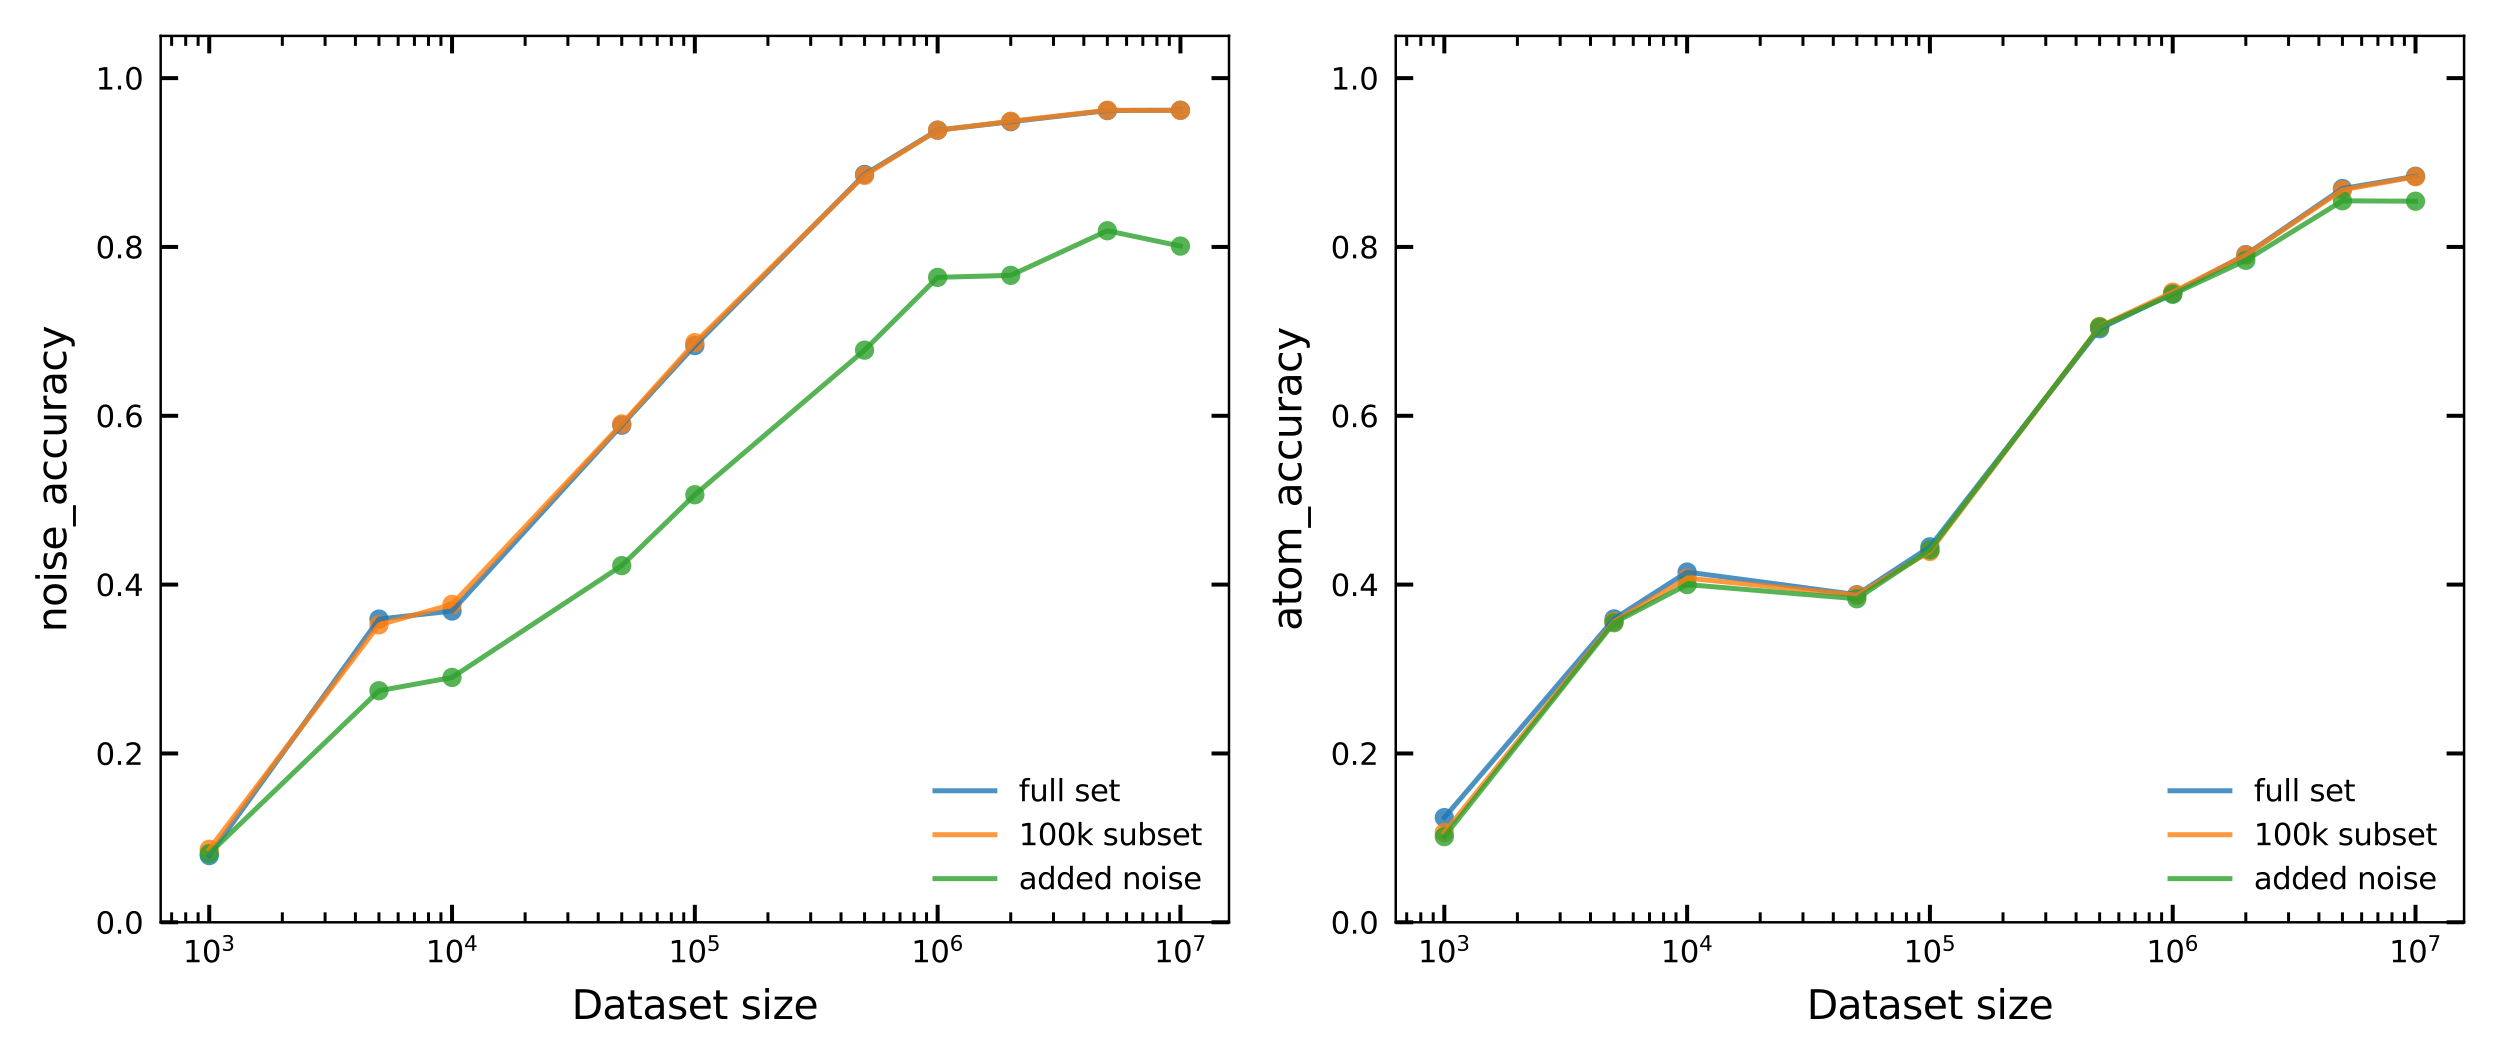 <?xml version="1.0" encoding="utf-8" standalone="no"?>
<!DOCTYPE svg PUBLIC "-//W3C//DTD SVG 1.1//EN"
  "http://www.w3.org/Graphics/SVG/1.1/DTD/svg11.dtd">
<svg xmlns:xlink="http://www.w3.org/1999/xlink" width="501.12pt" height="213.12pt" viewBox="0 0 501.12 213.12" xmlns="http://www.w3.org/2000/svg" version="1.1">
 <defs>
  <style type="text/css">*{stroke-linejoin: round; stroke-linecap: butt}</style>
 </defs>
 <g id="figure_1">
  <g id="patch_1">
   <path d="M 0 213.12 
L 501.12 213.12 
L 501.12 0 
L 0 0 
z
" style="fill: #ffffff"/>
  </g>
  <g id="axes_1">
   <g id="patch_2">
    <path d="M 32.207 184.871 
L 246.351 184.871 
L 246.351 7.2 
L 32.207 7.2 
z
" style="fill: #ffffff"/>
   </g>
   <g id="PathCollection_1">
    <defs>
     <path id="C0_0_b098a59923" d="M 0 1.936 
C 0.514 1.936 1.006 1.732 1.369 1.369 
C 1.732 1.006 1.936 0.514 1.936 -0 
C 1.936 -0.514 1.732 -1.006 1.369 -1.369 
C 1.006 -1.732 0.514 -1.936 0 -1.936 
C -0.514 -1.936 -1.006 -1.732 -1.369 -1.369 
C -1.732 -1.006 -1.936 -0.514 -1.936 0 
C -1.936 0.514 -1.732 1.006 -1.369 1.369 
C -1.006 1.732 -0.514 1.936 0 1.936 
z
"/>
    </defs>
    <g clip-path="url(#p54ef50ad81)">
     <use xlink:href="#C0_0_b098a59923" x="41.941" y="171.503" style="fill: #1f77b4; fill-opacity: 0.8"/>
    </g>
    <g clip-path="url(#p54ef50ad81)">
     <use xlink:href="#C0_0_b098a59923" x="75.959" y="124.09" style="fill: #1f77b4; fill-opacity: 0.8"/>
    </g>
    <g clip-path="url(#p54ef50ad81)">
     <use xlink:href="#C0_0_b098a59923" x="90.61" y="122.483" style="fill: #1f77b4; fill-opacity: 0.8"/>
    </g>
    <g clip-path="url(#p54ef50ad81)">
     <use xlink:href="#C0_0_b098a59923" x="124.628" y="85.233" style="fill: #1f77b4; fill-opacity: 0.8"/>
    </g>
    <g clip-path="url(#p54ef50ad81)">
     <use xlink:href="#C0_0_b098a59923" x="139.279" y="69.271" style="fill: #1f77b4; fill-opacity: 0.8"/>
    </g>
    <g clip-path="url(#p54ef50ad81)">
     <use xlink:href="#C0_0_b098a59923" x="173.297" y="34.963" style="fill: #1f77b4; fill-opacity: 0.8"/>
    </g>
    <g clip-path="url(#p54ef50ad81)">
     <use xlink:href="#C0_0_b098a59923" x="187.948" y="26.077" style="fill: #1f77b4; fill-opacity: 0.8"/>
    </g>
    <g clip-path="url(#p54ef50ad81)">
     <use xlink:href="#C0_0_b098a59923" x="202.599" y="24.401" style="fill: #1f77b4; fill-opacity: 0.8"/>
    </g>
    <g clip-path="url(#p54ef50ad81)">
     <use xlink:href="#C0_0_b098a59923" x="221.967" y="22.163" style="fill: #1f77b4; fill-opacity: 0.8"/>
    </g>
    <g clip-path="url(#p54ef50ad81)">
     <use xlink:href="#C0_0_b098a59923" x="236.617" y="22.099" style="fill: #1f77b4; fill-opacity: 0.8"/>
    </g>
    <g clip-path="url(#p54ef50ad81)">
     <use xlink:href="#C0_0_b098a59923" x="41.941" y="170.231" style="fill: #ff7f0e; fill-opacity: 0.8"/>
    </g>
    <g clip-path="url(#p54ef50ad81)">
     <use xlink:href="#C0_0_b098a59923" x="75.959" y="125.253" style="fill: #ff7f0e; fill-opacity: 0.8"/>
    </g>
    <g clip-path="url(#p54ef50ad81)">
     <use xlink:href="#C0_0_b098a59923" x="90.61" y="121.143" style="fill: #ff7f0e; fill-opacity: 0.8"/>
    </g>
    <g clip-path="url(#p54ef50ad81)">
     <use xlink:href="#C0_0_b098a59923" x="124.628" y="84.986" style="fill: #ff7f0e; fill-opacity: 0.8"/>
    </g>
    <g clip-path="url(#p54ef50ad81)">
     <use xlink:href="#C0_0_b098a59923" x="139.279" y="68.681" style="fill: #ff7f0e; fill-opacity: 0.8"/>
    </g>
    <g clip-path="url(#p54ef50ad81)">
     <use xlink:href="#C0_0_b098a59923" x="173.297" y="35.159" style="fill: #ff7f0e; fill-opacity: 0.8"/>
    </g>
    <g clip-path="url(#p54ef50ad81)">
     <use xlink:href="#C0_0_b098a59923" x="187.948" y="26.114" style="fill: #ff7f0e; fill-opacity: 0.8"/>
    </g>
    <g clip-path="url(#p54ef50ad81)">
     <use xlink:href="#C0_0_b098a59923" x="202.599" y="24.294" style="fill: #ff7f0e; fill-opacity: 0.8"/>
    </g>
    <g clip-path="url(#p54ef50ad81)">
     <use xlink:href="#C0_0_b098a59923" x="221.967" y="22.097" style="fill: #ff7f0e; fill-opacity: 0.8"/>
    </g>
    <g clip-path="url(#p54ef50ad81)">
     <use xlink:href="#C0_0_b098a59923" x="236.617" y="22.121" style="fill: #ff7f0e; fill-opacity: 0.8"/>
    </g>
    <g clip-path="url(#p54ef50ad81)">
     <use xlink:href="#C0_0_b098a59923" x="41.941" y="171.101" style="fill: #2ca02c; fill-opacity: 0.8"/>
    </g>
    <g clip-path="url(#p54ef50ad81)">
     <use xlink:href="#C0_0_b098a59923" x="75.959" y="138.456" style="fill: #2ca02c; fill-opacity: 0.8"/>
    </g>
    <g clip-path="url(#p54ef50ad81)">
     <use xlink:href="#C0_0_b098a59923" x="90.61" y="135.792" style="fill: #2ca02c; fill-opacity: 0.8"/>
    </g>
    <g clip-path="url(#p54ef50ad81)">
     <use xlink:href="#C0_0_b098a59923" x="124.628" y="113.375" style="fill: #2ca02c; fill-opacity: 0.8"/>
    </g>
    <g clip-path="url(#p54ef50ad81)">
     <use xlink:href="#C0_0_b098a59923" x="139.279" y="99.173" style="fill: #2ca02c; fill-opacity: 0.8"/>
    </g>
    <g clip-path="url(#p54ef50ad81)">
     <use xlink:href="#C0_0_b098a59923" x="173.297" y="70.186" style="fill: #2ca02c; fill-opacity: 0.8"/>
    </g>
    <g clip-path="url(#p54ef50ad81)">
     <use xlink:href="#C0_0_b098a59923" x="187.948" y="55.596" style="fill: #2ca02c; fill-opacity: 0.8"/>
    </g>
    <g clip-path="url(#p54ef50ad81)">
     <use xlink:href="#C0_0_b098a59923" x="202.599" y="55.191" style="fill: #2ca02c; fill-opacity: 0.8"/>
    </g>
    <g clip-path="url(#p54ef50ad81)">
     <use xlink:href="#C0_0_b098a59923" x="221.967" y="46.253" style="fill: #2ca02c; fill-opacity: 0.8"/>
    </g>
    <g clip-path="url(#p54ef50ad81)">
     <use xlink:href="#C0_0_b098a59923" x="236.617" y="49.33" style="fill: #2ca02c; fill-opacity: 0.8"/>
    </g>
   </g>
   <g id="FillBetweenPolyCollection_1"/>
   <g id="FillBetweenPolyCollection_2"/>
   <g id="FillBetweenPolyCollection_3"/>
   <g id="matplotlib.axis_1">
    <g id="xtick_1">
     <g id="line2d_1">
      <defs>
       <path id="mbc2bf9dc09" d="M 0 0 
L 0 -3.5 
" style="stroke: #000000; stroke-width: 0.8"/>
      </defs>
      <g>
       <use xlink:href="#mbc2bf9dc09" x="41.941" y="184.871" style="stroke: #000000; stroke-width: 0.8"/>
      </g>
     </g>
     <g id="line2d_2">
      <defs>
       <path id="md654cf50bc" d="M 0 0 
L 0 3.5 
" style="stroke: #000000; stroke-width: 0.8"/>
      </defs>
      <g>
       <use xlink:href="#md654cf50bc" x="41.941" y="7.2" style="stroke: #000000; stroke-width: 0.8"/>
      </g>
     </g>
     <g id="text_1">
      <!-- $\mathdefault{10^{3}}$ -->
      <g transform="translate(36.661 192.93) scale(0.06 -0.06)">
       <defs>
        <path id="DejaVuSans-31" d="M 794 531 
L 1825 531 
L 1825 4091 
L 703 3866 
L 703 4441 
L 1819 4666 
L 2450 4666 
L 2450 531 
L 3481 531 
L 3481 0 
L 794 0 
L 794 531 
z
" transform="scale(0.016)"/>
        <path id="DejaVuSans-30" d="M 2034 4250 
Q 1547 4250 1301 3770 
Q 1056 3291 1056 2328 
Q 1056 1369 1301 889 
Q 1547 409 2034 409 
Q 2525 409 2770 889 
Q 3016 1369 3016 2328 
Q 3016 3291 2770 3770 
Q 2525 4250 2034 4250 
z
M 2034 4750 
Q 2819 4750 3233 4129 
Q 3647 3509 3647 2328 
Q 3647 1150 3233 529 
Q 2819 -91 2034 -91 
Q 1250 -91 836 529 
Q 422 1150 422 2328 
Q 422 3509 836 4129 
Q 1250 4750 2034 4750 
z
" transform="scale(0.016)"/>
        <path id="DejaVuSans-33" d="M 2597 2516 
Q 3050 2419 3304 2112 
Q 3559 1806 3559 1356 
Q 3559 666 3084 287 
Q 2609 -91 1734 -91 
Q 1441 -91 1130 -33 
Q 819 25 488 141 
L 488 750 
Q 750 597 1062 519 
Q 1375 441 1716 441 
Q 2309 441 2620 675 
Q 2931 909 2931 1356 
Q 2931 1769 2642 2001 
Q 2353 2234 1838 2234 
L 1294 2234 
L 1294 2753 
L 1863 2753 
Q 2328 2753 2575 2939 
Q 2822 3125 2822 3475 
Q 2822 3834 2567 4026 
Q 2313 4219 1838 4219 
Q 1578 4219 1281 4162 
Q 984 4106 628 3988 
L 628 4550 
Q 988 4650 1302 4700 
Q 1616 4750 1894 4750 
Q 2613 4750 3031 4423 
Q 3450 4097 3450 3541 
Q 3450 3153 3228 2886 
Q 3006 2619 2597 2516 
z
" transform="scale(0.016)"/>
       </defs>
       <use xlink:href="#DejaVuSans-31" transform="translate(0 0.766)"/>
       <use xlink:href="#DejaVuSans-30" transform="translate(63.623 0.766)"/>
       <use xlink:href="#DejaVuSans-33" transform="translate(128.203 39.047) scale(0.7)"/>
      </g>
     </g>
    </g>
    <g id="xtick_2">
     <g id="line2d_3">
      <g>
       <use xlink:href="#mbc2bf9dc09" x="90.61" y="184.871" style="stroke: #000000; stroke-width: 0.8"/>
      </g>
     </g>
     <g id="line2d_4">
      <g>
       <use xlink:href="#md654cf50bc" x="90.61" y="7.2" style="stroke: #000000; stroke-width: 0.8"/>
      </g>
     </g>
     <g id="text_2">
      <!-- $\mathdefault{10^{4}}$ -->
      <g transform="translate(85.33 192.93) scale(0.06 -0.06)">
       <defs>
        <path id="DejaVuSans-34" d="M 2419 4116 
L 825 1625 
L 2419 1625 
L 2419 4116 
z
M 2253 4666 
L 3047 4666 
L 3047 1625 
L 3713 1625 
L 3713 1100 
L 3047 1100 
L 3047 0 
L 2419 0 
L 2419 1100 
L 313 1100 
L 313 1709 
L 2253 4666 
z
" transform="scale(0.016)"/>
       </defs>
       <use xlink:href="#DejaVuSans-31" transform="translate(0 0.684)"/>
       <use xlink:href="#DejaVuSans-30" transform="translate(63.623 0.684)"/>
       <use xlink:href="#DejaVuSans-34" transform="translate(128.203 38.966) scale(0.7)"/>
      </g>
     </g>
    </g>
    <g id="xtick_3">
     <g id="line2d_5">
      <g>
       <use xlink:href="#mbc2bf9dc09" x="139.279" y="184.871" style="stroke: #000000; stroke-width: 0.8"/>
      </g>
     </g>
     <g id="line2d_6">
      <g>
       <use xlink:href="#md654cf50bc" x="139.279" y="7.2" style="stroke: #000000; stroke-width: 0.8"/>
      </g>
     </g>
     <g id="text_3">
      <!-- $\mathdefault{10^{5}}$ -->
      <g transform="translate(133.999 192.93) scale(0.06 -0.06)">
       <defs>
        <path id="DejaVuSans-35" d="M 691 4666 
L 3169 4666 
L 3169 4134 
L 1269 4134 
L 1269 2991 
Q 1406 3038 1543 3061 
Q 1681 3084 1819 3084 
Q 2600 3084 3056 2656 
Q 3513 2228 3513 1497 
Q 3513 744 3044 326 
Q 2575 -91 1722 -91 
Q 1428 -91 1123 -41 
Q 819 9 494 109 
L 494 744 
Q 775 591 1075 516 
Q 1375 441 1709 441 
Q 2250 441 2565 725 
Q 2881 1009 2881 1497 
Q 2881 1984 2565 2268 
Q 2250 2553 1709 2553 
Q 1456 2553 1204 2497 
Q 953 2441 691 2322 
L 691 4666 
z
" transform="scale(0.016)"/>
       </defs>
       <use xlink:href="#DejaVuSans-31" transform="translate(0 0.684)"/>
       <use xlink:href="#DejaVuSans-30" transform="translate(63.623 0.684)"/>
       <use xlink:href="#DejaVuSans-35" transform="translate(128.203 38.966) scale(0.7)"/>
      </g>
     </g>
    </g>
    <g id="xtick_4">
     <g id="line2d_7">
      <g>
       <use xlink:href="#mbc2bf9dc09" x="187.948" y="184.871" style="stroke: #000000; stroke-width: 0.8"/>
      </g>
     </g>
     <g id="line2d_8">
      <g>
       <use xlink:href="#md654cf50bc" x="187.948" y="7.2" style="stroke: #000000; stroke-width: 0.8"/>
      </g>
     </g>
     <g id="text_4">
      <!-- $\mathdefault{10^{6}}$ -->
      <g transform="translate(182.668 192.93) scale(0.06 -0.06)">
       <defs>
        <path id="DejaVuSans-36" d="M 2113 2584 
Q 1688 2584 1439 2293 
Q 1191 2003 1191 1497 
Q 1191 994 1439 701 
Q 1688 409 2113 409 
Q 2538 409 2786 701 
Q 3034 994 3034 1497 
Q 3034 2003 2786 2293 
Q 2538 2584 2113 2584 
z
M 3366 4563 
L 3366 3988 
Q 3128 4100 2886 4159 
Q 2644 4219 2406 4219 
Q 1781 4219 1451 3797 
Q 1122 3375 1075 2522 
Q 1259 2794 1537 2939 
Q 1816 3084 2150 3084 
Q 2853 3084 3261 2657 
Q 3669 2231 3669 1497 
Q 3669 778 3244 343 
Q 2819 -91 2113 -91 
Q 1303 -91 875 529 
Q 447 1150 447 2328 
Q 447 3434 972 4092 
Q 1497 4750 2381 4750 
Q 2619 4750 2861 4703 
Q 3103 4656 3366 4563 
z
" transform="scale(0.016)"/>
       </defs>
       <use xlink:href="#DejaVuSans-31" transform="translate(0 0.766)"/>
       <use xlink:href="#DejaVuSans-30" transform="translate(63.623 0.766)"/>
       <use xlink:href="#DejaVuSans-36" transform="translate(128.203 39.047) scale(0.7)"/>
      </g>
     </g>
    </g>
    <g id="xtick_5">
     <g id="line2d_9">
      <g>
       <use xlink:href="#mbc2bf9dc09" x="236.617" y="184.871" style="stroke: #000000; stroke-width: 0.8"/>
      </g>
     </g>
     <g id="line2d_10">
      <g>
       <use xlink:href="#md654cf50bc" x="236.617" y="7.2" style="stroke: #000000; stroke-width: 0.8"/>
      </g>
     </g>
     <g id="text_5">
      <!-- $\mathdefault{10^{7}}$ -->
      <g transform="translate(231.337 192.93) scale(0.06 -0.06)">
       <defs>
        <path id="DejaVuSans-37" d="M 525 4666 
L 3525 4666 
L 3525 4397 
L 1831 0 
L 1172 0 
L 2766 4134 
L 525 4134 
L 525 4666 
z
" transform="scale(0.016)"/>
       </defs>
       <use xlink:href="#DejaVuSans-31" transform="translate(0 0.684)"/>
       <use xlink:href="#DejaVuSans-30" transform="translate(63.623 0.684)"/>
       <use xlink:href="#DejaVuSans-37" transform="translate(128.203 38.966) scale(0.7)"/>
      </g>
     </g>
    </g>
    <g id="xtick_6">
     <g id="line2d_11">
      <defs>
       <path id="md0547fe2bb" d="M 0 0 
L 0 -2 
" style="stroke: #000000; stroke-width: 0.6"/>
      </defs>
      <g>
       <use xlink:href="#md0547fe2bb" x="34.402" y="184.871" style="stroke: #000000; stroke-width: 0.6"/>
      </g>
     </g>
     <g id="line2d_12">
      <defs>
       <path id="m099cd07add" d="M 0 0 
L 0 2 
" style="stroke: #000000; stroke-width: 0.6"/>
      </defs>
      <g>
       <use xlink:href="#m099cd07add" x="34.402" y="7.2" style="stroke: #000000; stroke-width: 0.6"/>
      </g>
     </g>
    </g>
    <g id="xtick_7">
     <g id="line2d_13">
      <g>
       <use xlink:href="#md0547fe2bb" x="37.224" y="184.871" style="stroke: #000000; stroke-width: 0.6"/>
      </g>
     </g>
     <g id="line2d_14">
      <g>
       <use xlink:href="#m099cd07add" x="37.224" y="7.2" style="stroke: #000000; stroke-width: 0.6"/>
      </g>
     </g>
    </g>
    <g id="xtick_8">
     <g id="line2d_15">
      <g>
       <use xlink:href="#md0547fe2bb" x="39.714" y="184.871" style="stroke: #000000; stroke-width: 0.6"/>
      </g>
     </g>
     <g id="line2d_16">
      <g>
       <use xlink:href="#m099cd07add" x="39.714" y="7.2" style="stroke: #000000; stroke-width: 0.6"/>
      </g>
     </g>
    </g>
    <g id="xtick_9">
     <g id="line2d_17">
      <g>
       <use xlink:href="#md0547fe2bb" x="56.592" y="184.871" style="stroke: #000000; stroke-width: 0.6"/>
      </g>
     </g>
     <g id="line2d_18">
      <g>
       <use xlink:href="#m099cd07add" x="56.592" y="7.2" style="stroke: #000000; stroke-width: 0.6"/>
      </g>
     </g>
    </g>
    <g id="xtick_10">
     <g id="line2d_19">
      <g>
       <use xlink:href="#md0547fe2bb" x="65.162" y="184.871" style="stroke: #000000; stroke-width: 0.6"/>
      </g>
     </g>
     <g id="line2d_20">
      <g>
       <use xlink:href="#m099cd07add" x="65.162" y="7.2" style="stroke: #000000; stroke-width: 0.6"/>
      </g>
     </g>
    </g>
    <g id="xtick_11">
     <g id="line2d_21">
      <g>
       <use xlink:href="#md0547fe2bb" x="71.242" y="184.871" style="stroke: #000000; stroke-width: 0.6"/>
      </g>
     </g>
     <g id="line2d_22">
      <g>
       <use xlink:href="#m099cd07add" x="71.242" y="7.2" style="stroke: #000000; stroke-width: 0.6"/>
      </g>
     </g>
    </g>
    <g id="xtick_12">
     <g id="line2d_23">
      <g>
       <use xlink:href="#md0547fe2bb" x="75.959" y="184.871" style="stroke: #000000; stroke-width: 0.6"/>
      </g>
     </g>
     <g id="line2d_24">
      <g>
       <use xlink:href="#m099cd07add" x="75.959" y="7.2" style="stroke: #000000; stroke-width: 0.6"/>
      </g>
     </g>
    </g>
    <g id="xtick_13">
     <g id="line2d_25">
      <g>
       <use xlink:href="#md0547fe2bb" x="79.813" y="184.871" style="stroke: #000000; stroke-width: 0.6"/>
      </g>
     </g>
     <g id="line2d_26">
      <g>
       <use xlink:href="#m099cd07add" x="79.813" y="7.2" style="stroke: #000000; stroke-width: 0.6"/>
      </g>
     </g>
    </g>
    <g id="xtick_14">
     <g id="line2d_27">
      <g>
       <use xlink:href="#md0547fe2bb" x="83.071" y="184.871" style="stroke: #000000; stroke-width: 0.6"/>
      </g>
     </g>
     <g id="line2d_28">
      <g>
       <use xlink:href="#m099cd07add" x="83.071" y="7.2" style="stroke: #000000; stroke-width: 0.6"/>
      </g>
     </g>
    </g>
    <g id="xtick_15">
     <g id="line2d_29">
      <g>
       <use xlink:href="#md0547fe2bb" x="85.893" y="184.871" style="stroke: #000000; stroke-width: 0.6"/>
      </g>
     </g>
     <g id="line2d_30">
      <g>
       <use xlink:href="#m099cd07add" x="85.893" y="7.2" style="stroke: #000000; stroke-width: 0.6"/>
      </g>
     </g>
    </g>
    <g id="xtick_16">
     <g id="line2d_31">
      <g>
       <use xlink:href="#md0547fe2bb" x="88.383" y="184.871" style="stroke: #000000; stroke-width: 0.6"/>
      </g>
     </g>
     <g id="line2d_32">
      <g>
       <use xlink:href="#m099cd07add" x="88.383" y="7.2" style="stroke: #000000; stroke-width: 0.6"/>
      </g>
     </g>
    </g>
    <g id="xtick_17">
     <g id="line2d_33">
      <g>
       <use xlink:href="#md0547fe2bb" x="105.261" y="184.871" style="stroke: #000000; stroke-width: 0.6"/>
      </g>
     </g>
     <g id="line2d_34">
      <g>
       <use xlink:href="#m099cd07add" x="105.261" y="7.2" style="stroke: #000000; stroke-width: 0.6"/>
      </g>
     </g>
    </g>
    <g id="xtick_18">
     <g id="line2d_35">
      <g>
       <use xlink:href="#md0547fe2bb" x="113.831" y="184.871" style="stroke: #000000; stroke-width: 0.6"/>
      </g>
     </g>
     <g id="line2d_36">
      <g>
       <use xlink:href="#m099cd07add" x="113.831" y="7.2" style="stroke: #000000; stroke-width: 0.6"/>
      </g>
     </g>
    </g>
    <g id="xtick_19">
     <g id="line2d_37">
      <g>
       <use xlink:href="#md0547fe2bb" x="119.912" y="184.871" style="stroke: #000000; stroke-width: 0.6"/>
      </g>
     </g>
     <g id="line2d_38">
      <g>
       <use xlink:href="#m099cd07add" x="119.912" y="7.2" style="stroke: #000000; stroke-width: 0.6"/>
      </g>
     </g>
    </g>
    <g id="xtick_20">
     <g id="line2d_39">
      <g>
       <use xlink:href="#md0547fe2bb" x="124.628" y="184.871" style="stroke: #000000; stroke-width: 0.6"/>
      </g>
     </g>
     <g id="line2d_40">
      <g>
       <use xlink:href="#m099cd07add" x="124.628" y="7.2" style="stroke: #000000; stroke-width: 0.6"/>
      </g>
     </g>
    </g>
    <g id="xtick_21">
     <g id="line2d_41">
      <g>
       <use xlink:href="#md0547fe2bb" x="128.482" y="184.871" style="stroke: #000000; stroke-width: 0.6"/>
      </g>
     </g>
     <g id="line2d_42">
      <g>
       <use xlink:href="#m099cd07add" x="128.482" y="7.2" style="stroke: #000000; stroke-width: 0.6"/>
      </g>
     </g>
    </g>
    <g id="xtick_22">
     <g id="line2d_43">
      <g>
       <use xlink:href="#md0547fe2bb" x="131.74" y="184.871" style="stroke: #000000; stroke-width: 0.6"/>
      </g>
     </g>
     <g id="line2d_44">
      <g>
       <use xlink:href="#m099cd07add" x="131.74" y="7.2" style="stroke: #000000; stroke-width: 0.6"/>
      </g>
     </g>
    </g>
    <g id="xtick_23">
     <g id="line2d_45">
      <g>
       <use xlink:href="#md0547fe2bb" x="134.563" y="184.871" style="stroke: #000000; stroke-width: 0.6"/>
      </g>
     </g>
     <g id="line2d_46">
      <g>
       <use xlink:href="#m099cd07add" x="134.563" y="7.2" style="stroke: #000000; stroke-width: 0.6"/>
      </g>
     </g>
    </g>
    <g id="xtick_24">
     <g id="line2d_47">
      <g>
       <use xlink:href="#md0547fe2bb" x="137.052" y="184.871" style="stroke: #000000; stroke-width: 0.6"/>
      </g>
     </g>
     <g id="line2d_48">
      <g>
       <use xlink:href="#m099cd07add" x="137.052" y="7.2" style="stroke: #000000; stroke-width: 0.6"/>
      </g>
     </g>
    </g>
    <g id="xtick_25">
     <g id="line2d_49">
      <g>
       <use xlink:href="#md0547fe2bb" x="153.93" y="184.871" style="stroke: #000000; stroke-width: 0.6"/>
      </g>
     </g>
     <g id="line2d_50">
      <g>
       <use xlink:href="#m099cd07add" x="153.93" y="7.2" style="stroke: #000000; stroke-width: 0.6"/>
      </g>
     </g>
    </g>
    <g id="xtick_26">
     <g id="line2d_51">
      <g>
       <use xlink:href="#md0547fe2bb" x="162.5" y="184.871" style="stroke: #000000; stroke-width: 0.6"/>
      </g>
     </g>
     <g id="line2d_52">
      <g>
       <use xlink:href="#m099cd07add" x="162.5" y="7.2" style="stroke: #000000; stroke-width: 0.6"/>
      </g>
     </g>
    </g>
    <g id="xtick_27">
     <g id="line2d_53">
      <g>
       <use xlink:href="#md0547fe2bb" x="168.581" y="184.871" style="stroke: #000000; stroke-width: 0.6"/>
      </g>
     </g>
     <g id="line2d_54">
      <g>
       <use xlink:href="#m099cd07add" x="168.581" y="7.2" style="stroke: #000000; stroke-width: 0.6"/>
      </g>
     </g>
    </g>
    <g id="xtick_28">
     <g id="line2d_55">
      <g>
       <use xlink:href="#md0547fe2bb" x="173.297" y="184.871" style="stroke: #000000; stroke-width: 0.6"/>
      </g>
     </g>
     <g id="line2d_56">
      <g>
       <use xlink:href="#m099cd07add" x="173.297" y="7.2" style="stroke: #000000; stroke-width: 0.6"/>
      </g>
     </g>
    </g>
    <g id="xtick_29">
     <g id="line2d_57">
      <g>
       <use xlink:href="#md0547fe2bb" x="177.151" y="184.871" style="stroke: #000000; stroke-width: 0.6"/>
      </g>
     </g>
     <g id="line2d_58">
      <g>
       <use xlink:href="#m099cd07add" x="177.151" y="7.2" style="stroke: #000000; stroke-width: 0.6"/>
      </g>
     </g>
    </g>
    <g id="xtick_30">
     <g id="line2d_59">
      <g>
       <use xlink:href="#md0547fe2bb" x="180.409" y="184.871" style="stroke: #000000; stroke-width: 0.6"/>
      </g>
     </g>
     <g id="line2d_60">
      <g>
       <use xlink:href="#m099cd07add" x="180.409" y="7.2" style="stroke: #000000; stroke-width: 0.6"/>
      </g>
     </g>
    </g>
    <g id="xtick_31">
     <g id="line2d_61">
      <g>
       <use xlink:href="#md0547fe2bb" x="183.232" y="184.871" style="stroke: #000000; stroke-width: 0.6"/>
      </g>
     </g>
     <g id="line2d_62">
      <g>
       <use xlink:href="#m099cd07add" x="183.232" y="7.2" style="stroke: #000000; stroke-width: 0.6"/>
      </g>
     </g>
    </g>
    <g id="xtick_32">
     <g id="line2d_63">
      <g>
       <use xlink:href="#md0547fe2bb" x="185.721" y="184.871" style="stroke: #000000; stroke-width: 0.6"/>
      </g>
     </g>
     <g id="line2d_64">
      <g>
       <use xlink:href="#m099cd07add" x="185.721" y="7.2" style="stroke: #000000; stroke-width: 0.6"/>
      </g>
     </g>
    </g>
    <g id="xtick_33">
     <g id="line2d_65">
      <g>
       <use xlink:href="#md0547fe2bb" x="202.599" y="184.871" style="stroke: #000000; stroke-width: 0.6"/>
      </g>
     </g>
     <g id="line2d_66">
      <g>
       <use xlink:href="#m099cd07add" x="202.599" y="7.2" style="stroke: #000000; stroke-width: 0.6"/>
      </g>
     </g>
    </g>
    <g id="xtick_34">
     <g id="line2d_67">
      <g>
       <use xlink:href="#md0547fe2bb" x="211.169" y="184.871" style="stroke: #000000; stroke-width: 0.6"/>
      </g>
     </g>
     <g id="line2d_68">
      <g>
       <use xlink:href="#m099cd07add" x="211.169" y="7.2" style="stroke: #000000; stroke-width: 0.6"/>
      </g>
     </g>
    </g>
    <g id="xtick_35">
     <g id="line2d_69">
      <g>
       <use xlink:href="#md0547fe2bb" x="217.25" y="184.871" style="stroke: #000000; stroke-width: 0.6"/>
      </g>
     </g>
     <g id="line2d_70">
      <g>
       <use xlink:href="#m099cd07add" x="217.25" y="7.2" style="stroke: #000000; stroke-width: 0.6"/>
      </g>
     </g>
    </g>
    <g id="xtick_36">
     <g id="line2d_71">
      <g>
       <use xlink:href="#md0547fe2bb" x="221.967" y="184.871" style="stroke: #000000; stroke-width: 0.6"/>
      </g>
     </g>
     <g id="line2d_72">
      <g>
       <use xlink:href="#m099cd07add" x="221.967" y="7.2" style="stroke: #000000; stroke-width: 0.6"/>
      </g>
     </g>
    </g>
    <g id="xtick_37">
     <g id="line2d_73">
      <g>
       <use xlink:href="#md0547fe2bb" x="225.82" y="184.871" style="stroke: #000000; stroke-width: 0.6"/>
      </g>
     </g>
     <g id="line2d_74">
      <g>
       <use xlink:href="#m099cd07add" x="225.82" y="7.2" style="stroke: #000000; stroke-width: 0.6"/>
      </g>
     </g>
    </g>
    <g id="xtick_38">
     <g id="line2d_75">
      <g>
       <use xlink:href="#md0547fe2bb" x="229.078" y="184.871" style="stroke: #000000; stroke-width: 0.6"/>
      </g>
     </g>
     <g id="line2d_76">
      <g>
       <use xlink:href="#m099cd07add" x="229.078" y="7.2" style="stroke: #000000; stroke-width: 0.6"/>
      </g>
     </g>
    </g>
    <g id="xtick_39">
     <g id="line2d_77">
      <g>
       <use xlink:href="#md0547fe2bb" x="231.901" y="184.871" style="stroke: #000000; stroke-width: 0.6"/>
      </g>
     </g>
     <g id="line2d_78">
      <g>
       <use xlink:href="#m099cd07add" x="231.901" y="7.2" style="stroke: #000000; stroke-width: 0.6"/>
      </g>
     </g>
    </g>
    <g id="xtick_40">
     <g id="line2d_79">
      <g>
       <use xlink:href="#md0547fe2bb" x="234.39" y="184.871" style="stroke: #000000; stroke-width: 0.6"/>
      </g>
     </g>
     <g id="line2d_80">
      <g>
       <use xlink:href="#m099cd07add" x="234.39" y="7.2" style="stroke: #000000; stroke-width: 0.6"/>
      </g>
     </g>
    </g>
    <g id="text_6">
     <!-- Dataset size -->
     <g transform="translate(114.588 204.256) scale(0.08 -0.08)">
      <defs>
       <path id="DejaVuSans-44" d="M 1259 4147 
L 1259 519 
L 2022 519 
Q 2988 519 3436 956 
Q 3884 1394 3884 2338 
Q 3884 3275 3436 3711 
Q 2988 4147 2022 4147 
L 1259 4147 
z
M 628 4666 
L 1925 4666 
Q 3281 4666 3915 4102 
Q 4550 3538 4550 2338 
Q 4550 1131 3912 565 
Q 3275 0 1925 0 
L 628 0 
L 628 4666 
z
" transform="scale(0.016)"/>
       <path id="DejaVuSans-61" d="M 2194 1759 
Q 1497 1759 1228 1600 
Q 959 1441 959 1056 
Q 959 750 1161 570 
Q 1363 391 1709 391 
Q 2188 391 2477 730 
Q 2766 1069 2766 1631 
L 2766 1759 
L 2194 1759 
z
M 3341 1997 
L 3341 0 
L 2766 0 
L 2766 531 
Q 2569 213 2275 61 
Q 1981 -91 1556 -91 
Q 1019 -91 701 211 
Q 384 513 384 1019 
Q 384 1609 779 1909 
Q 1175 2209 1959 2209 
L 2766 2209 
L 2766 2266 
Q 2766 2663 2505 2880 
Q 2244 3097 1772 3097 
Q 1472 3097 1187 3025 
Q 903 2953 641 2809 
L 641 3341 
Q 956 3463 1253 3523 
Q 1550 3584 1831 3584 
Q 2591 3584 2966 3190 
Q 3341 2797 3341 1997 
z
" transform="scale(0.016)"/>
       <path id="DejaVuSans-74" d="M 1172 4494 
L 1172 3500 
L 2356 3500 
L 2356 3053 
L 1172 3053 
L 1172 1153 
Q 1172 725 1289 603 
Q 1406 481 1766 481 
L 2356 481 
L 2356 0 
L 1766 0 
Q 1100 0 847 248 
Q 594 497 594 1153 
L 594 3053 
L 172 3053 
L 172 3500 
L 594 3500 
L 594 4494 
L 1172 4494 
z
" transform="scale(0.016)"/>
       <path id="DejaVuSans-73" d="M 2834 3397 
L 2834 2853 
Q 2591 2978 2328 3040 
Q 2066 3103 1784 3103 
Q 1356 3103 1142 2972 
Q 928 2841 928 2578 
Q 928 2378 1081 2264 
Q 1234 2150 1697 2047 
L 1894 2003 
Q 2506 1872 2764 1633 
Q 3022 1394 3022 966 
Q 3022 478 2636 193 
Q 2250 -91 1575 -91 
Q 1294 -91 989 -36 
Q 684 19 347 128 
L 347 722 
Q 666 556 975 473 
Q 1284 391 1588 391 
Q 1994 391 2212 530 
Q 2431 669 2431 922 
Q 2431 1156 2273 1281 
Q 2116 1406 1581 1522 
L 1381 1569 
Q 847 1681 609 1914 
Q 372 2147 372 2553 
Q 372 3047 722 3315 
Q 1072 3584 1716 3584 
Q 2034 3584 2315 3537 
Q 2597 3491 2834 3397 
z
" transform="scale(0.016)"/>
       <path id="DejaVuSans-65" d="M 3597 1894 
L 3597 1613 
L 953 1613 
Q 991 1019 1311 708 
Q 1631 397 2203 397 
Q 2534 397 2845 478 
Q 3156 559 3463 722 
L 3463 178 
Q 3153 47 2828 -22 
Q 2503 -91 2169 -91 
Q 1331 -91 842 396 
Q 353 884 353 1716 
Q 353 2575 817 3079 
Q 1281 3584 2069 3584 
Q 2775 3584 3186 3129 
Q 3597 2675 3597 1894 
z
M 3022 2063 
Q 3016 2534 2758 2815 
Q 2500 3097 2075 3097 
Q 1594 3097 1305 2825 
Q 1016 2553 972 2059 
L 3022 2063 
z
" transform="scale(0.016)"/>
       <path id="DejaVuSans-20" transform="scale(0.016)"/>
       <path id="DejaVuSans-69" d="M 603 3500 
L 1178 3500 
L 1178 0 
L 603 0 
L 603 3500 
z
M 603 4863 
L 1178 4863 
L 1178 4134 
L 603 4134 
L 603 4863 
z
" transform="scale(0.016)"/>
       <path id="DejaVuSans-7a" d="M 353 3500 
L 3084 3500 
L 3084 2975 
L 922 459 
L 3084 459 
L 3084 0 
L 275 0 
L 275 525 
L 2438 3041 
L 353 3041 
L 353 3500 
z
" transform="scale(0.016)"/>
      </defs>
      <use xlink:href="#DejaVuSans-44"/>
      <use xlink:href="#DejaVuSans-61" transform="translate(77.002 0)"/>
      <use xlink:href="#DejaVuSans-74" transform="translate(138.281 0)"/>
      <use xlink:href="#DejaVuSans-61" transform="translate(177.49 0)"/>
      <use xlink:href="#DejaVuSans-73" transform="translate(238.77 0)"/>
      <use xlink:href="#DejaVuSans-65" transform="translate(290.869 0)"/>
      <use xlink:href="#DejaVuSans-74" transform="translate(352.393 0)"/>
      <use xlink:href="#DejaVuSans-20" transform="translate(391.602 0)"/>
      <use xlink:href="#DejaVuSans-73" transform="translate(423.389 0)"/>
      <use xlink:href="#DejaVuSans-69" transform="translate(475.488 0)"/>
      <use xlink:href="#DejaVuSans-7a" transform="translate(503.271 0)"/>
      <use xlink:href="#DejaVuSans-65" transform="translate(555.762 0)"/>
     </g>
    </g>
   </g>
   <g id="matplotlib.axis_2">
    <g id="ytick_1">
     <g id="line2d_81">
      <defs>
       <path id="m1eb61eb176" d="M 0 0 
L 3.5 0 
" style="stroke: #000000; stroke-width: 0.8"/>
      </defs>
      <g>
       <use xlink:href="#m1eb61eb176" x="32.207" y="184.871" style="stroke: #000000; stroke-width: 0.8"/>
      </g>
     </g>
     <g id="line2d_82">
      <defs>
       <path id="m0968c85603" d="M 0 0 
L -3.5 0 
" style="stroke: #000000; stroke-width: 0.8"/>
      </defs>
      <g>
       <use xlink:href="#m0968c85603" x="246.351" y="184.871" style="stroke: #000000; stroke-width: 0.8"/>
      </g>
     </g>
     <g id="text_7">
      <!-- 0.0 -->
      <g transform="translate(19.165 187.15) scale(0.06 -0.06)">
       <defs>
        <path id="DejaVuSans-2e" d="M 684 794 
L 1344 794 
L 1344 0 
L 684 0 
L 684 794 
z
" transform="scale(0.016)"/>
       </defs>
       <use xlink:href="#DejaVuSans-30"/>
       <use xlink:href="#DejaVuSans-2e" transform="translate(63.623 0)"/>
       <use xlink:href="#DejaVuSans-30" transform="translate(95.41 0)"/>
      </g>
     </g>
    </g>
    <g id="ytick_2">
     <g id="line2d_83">
      <g>
       <use xlink:href="#m1eb61eb176" x="32.207" y="151.029" style="stroke: #000000; stroke-width: 0.8"/>
      </g>
     </g>
     <g id="line2d_84">
      <g>
       <use xlink:href="#m0968c85603" x="246.351" y="151.029" style="stroke: #000000; stroke-width: 0.8"/>
      </g>
     </g>
     <g id="text_8">
      <!-- 0.2 -->
      <g transform="translate(19.165 153.308) scale(0.06 -0.06)">
       <defs>
        <path id="DejaVuSans-32" d="M 1228 531 
L 3431 531 
L 3431 0 
L 469 0 
L 469 531 
Q 828 903 1448 1529 
Q 2069 2156 2228 2338 
Q 2531 2678 2651 2914 
Q 2772 3150 2772 3378 
Q 2772 3750 2511 3984 
Q 2250 4219 1831 4219 
Q 1534 4219 1204 4116 
Q 875 4013 500 3803 
L 500 4441 
Q 881 4594 1212 4672 
Q 1544 4750 1819 4750 
Q 2544 4750 2975 4387 
Q 3406 4025 3406 3419 
Q 3406 3131 3298 2873 
Q 3191 2616 2906 2266 
Q 2828 2175 2409 1742 
Q 1991 1309 1228 531 
z
" transform="scale(0.016)"/>
       </defs>
       <use xlink:href="#DejaVuSans-30"/>
       <use xlink:href="#DejaVuSans-2e" transform="translate(63.623 0)"/>
       <use xlink:href="#DejaVuSans-32" transform="translate(95.41 0)"/>
      </g>
     </g>
    </g>
    <g id="ytick_3">
     <g id="line2d_85">
      <g>
       <use xlink:href="#m1eb61eb176" x="32.207" y="117.187" style="stroke: #000000; stroke-width: 0.8"/>
      </g>
     </g>
     <g id="line2d_86">
      <g>
       <use xlink:href="#m0968c85603" x="246.351" y="117.187" style="stroke: #000000; stroke-width: 0.8"/>
      </g>
     </g>
     <g id="text_9">
      <!-- 0.4 -->
      <g transform="translate(19.165 119.466) scale(0.06 -0.06)">
       <use xlink:href="#DejaVuSans-30"/>
       <use xlink:href="#DejaVuSans-2e" transform="translate(63.623 0)"/>
       <use xlink:href="#DejaVuSans-34" transform="translate(95.41 0)"/>
      </g>
     </g>
    </g>
    <g id="ytick_4">
     <g id="line2d_87">
      <g>
       <use xlink:href="#m1eb61eb176" x="32.207" y="83.345" style="stroke: #000000; stroke-width: 0.8"/>
      </g>
     </g>
     <g id="line2d_88">
      <g>
       <use xlink:href="#m0968c85603" x="246.351" y="83.345" style="stroke: #000000; stroke-width: 0.8"/>
      </g>
     </g>
     <g id="text_10">
      <!-- 0.6 -->
      <g transform="translate(19.165 85.624) scale(0.06 -0.06)">
       <use xlink:href="#DejaVuSans-30"/>
       <use xlink:href="#DejaVuSans-2e" transform="translate(63.623 0)"/>
       <use xlink:href="#DejaVuSans-36" transform="translate(95.41 0)"/>
      </g>
     </g>
    </g>
    <g id="ytick_5">
     <g id="line2d_89">
      <g>
       <use xlink:href="#m1eb61eb176" x="32.207" y="49.503" style="stroke: #000000; stroke-width: 0.8"/>
      </g>
     </g>
     <g id="line2d_90">
      <g>
       <use xlink:href="#m0968c85603" x="246.351" y="49.503" style="stroke: #000000; stroke-width: 0.8"/>
      </g>
     </g>
     <g id="text_11">
      <!-- 0.8 -->
      <g transform="translate(19.165 51.782) scale(0.06 -0.06)">
       <defs>
        <path id="DejaVuSans-38" d="M 2034 2216 
Q 1584 2216 1326 1975 
Q 1069 1734 1069 1313 
Q 1069 891 1326 650 
Q 1584 409 2034 409 
Q 2484 409 2743 651 
Q 3003 894 3003 1313 
Q 3003 1734 2745 1975 
Q 2488 2216 2034 2216 
z
M 1403 2484 
Q 997 2584 770 2862 
Q 544 3141 544 3541 
Q 544 4100 942 4425 
Q 1341 4750 2034 4750 
Q 2731 4750 3128 4425 
Q 3525 4100 3525 3541 
Q 3525 3141 3298 2862 
Q 3072 2584 2669 2484 
Q 3125 2378 3379 2068 
Q 3634 1759 3634 1313 
Q 3634 634 3220 271 
Q 2806 -91 2034 -91 
Q 1263 -91 848 271 
Q 434 634 434 1313 
Q 434 1759 690 2068 
Q 947 2378 1403 2484 
z
M 1172 3481 
Q 1172 3119 1398 2916 
Q 1625 2713 2034 2713 
Q 2441 2713 2670 2916 
Q 2900 3119 2900 3481 
Q 2900 3844 2670 4047 
Q 2441 4250 2034 4250 
Q 1625 4250 1398 4047 
Q 1172 3844 1172 3481 
z
" transform="scale(0.016)"/>
       </defs>
       <use xlink:href="#DejaVuSans-30"/>
       <use xlink:href="#DejaVuSans-2e" transform="translate(63.623 0)"/>
       <use xlink:href="#DejaVuSans-38" transform="translate(95.41 0)"/>
      </g>
     </g>
    </g>
    <g id="ytick_6">
     <g id="line2d_91">
      <g>
       <use xlink:href="#m1eb61eb176" x="32.207" y="15.661" style="stroke: #000000; stroke-width: 0.8"/>
      </g>
     </g>
     <g id="line2d_92">
      <g>
       <use xlink:href="#m0968c85603" x="246.351" y="15.661" style="stroke: #000000; stroke-width: 0.8"/>
      </g>
     </g>
     <g id="text_12">
      <!-- 1.0 -->
      <g transform="translate(19.165 17.94) scale(0.06 -0.06)">
       <use xlink:href="#DejaVuSans-31"/>
       <use xlink:href="#DejaVuSans-2e" transform="translate(63.623 0)"/>
       <use xlink:href="#DejaVuSans-30" transform="translate(95.41 0)"/>
      </g>
     </g>
    </g>
    <g id="text_13">
     <!-- noise_accuracy -->
     <g transform="translate(13.279 126.722) rotate(-90) scale(0.08 -0.08)">
      <defs>
       <path id="DejaVuSans-6e" d="M 3513 2113 
L 3513 0 
L 2938 0 
L 2938 2094 
Q 2938 2591 2744 2837 
Q 2550 3084 2163 3084 
Q 1697 3084 1428 2787 
Q 1159 2491 1159 1978 
L 1159 0 
L 581 0 
L 581 3500 
L 1159 3500 
L 1159 2956 
Q 1366 3272 1645 3428 
Q 1925 3584 2291 3584 
Q 2894 3584 3203 3211 
Q 3513 2838 3513 2113 
z
" transform="scale(0.016)"/>
       <path id="DejaVuSans-6f" d="M 1959 3097 
Q 1497 3097 1228 2736 
Q 959 2375 959 1747 
Q 959 1119 1226 758 
Q 1494 397 1959 397 
Q 2419 397 2687 759 
Q 2956 1122 2956 1747 
Q 2956 2369 2687 2733 
Q 2419 3097 1959 3097 
z
M 1959 3584 
Q 2709 3584 3137 3096 
Q 3566 2609 3566 1747 
Q 3566 888 3137 398 
Q 2709 -91 1959 -91 
Q 1206 -91 779 398 
Q 353 888 353 1747 
Q 353 2609 779 3096 
Q 1206 3584 1959 3584 
z
" transform="scale(0.016)"/>
       <path id="DejaVuSans-5f" d="M 3263 -1063 
L 3263 -1509 
L -63 -1509 
L -63 -1063 
L 3263 -1063 
z
" transform="scale(0.016)"/>
       <path id="DejaVuSans-63" d="M 3122 3366 
L 3122 2828 
Q 2878 2963 2633 3030 
Q 2388 3097 2138 3097 
Q 1578 3097 1268 2742 
Q 959 2388 959 1747 
Q 959 1106 1268 751 
Q 1578 397 2138 397 
Q 2388 397 2633 464 
Q 2878 531 3122 666 
L 3122 134 
Q 2881 22 2623 -34 
Q 2366 -91 2075 -91 
Q 1284 -91 818 406 
Q 353 903 353 1747 
Q 353 2603 823 3093 
Q 1294 3584 2113 3584 
Q 2378 3584 2631 3529 
Q 2884 3475 3122 3366 
z
" transform="scale(0.016)"/>
       <path id="DejaVuSans-75" d="M 544 1381 
L 544 3500 
L 1119 3500 
L 1119 1403 
Q 1119 906 1312 657 
Q 1506 409 1894 409 
Q 2359 409 2629 706 
Q 2900 1003 2900 1516 
L 2900 3500 
L 3475 3500 
L 3475 0 
L 2900 0 
L 2900 538 
Q 2691 219 2414 64 
Q 2138 -91 1772 -91 
Q 1169 -91 856 284 
Q 544 659 544 1381 
z
M 1991 3584 
L 1991 3584 
z
" transform="scale(0.016)"/>
       <path id="DejaVuSans-72" d="M 2631 2963 
Q 2534 3019 2420 3045 
Q 2306 3072 2169 3072 
Q 1681 3072 1420 2755 
Q 1159 2438 1159 1844 
L 1159 0 
L 581 0 
L 581 3500 
L 1159 3500 
L 1159 2956 
Q 1341 3275 1631 3429 
Q 1922 3584 2338 3584 
Q 2397 3584 2469 3576 
Q 2541 3569 2628 3553 
L 2631 2963 
z
" transform="scale(0.016)"/>
       <path id="DejaVuSans-79" d="M 2059 -325 
Q 1816 -950 1584 -1140 
Q 1353 -1331 966 -1331 
L 506 -1331 
L 506 -850 
L 844 -850 
Q 1081 -850 1212 -737 
Q 1344 -625 1503 -206 
L 1606 56 
L 191 3500 
L 800 3500 
L 1894 763 
L 2988 3500 
L 3597 3500 
L 2059 -325 
z
" transform="scale(0.016)"/>
      </defs>
      <use xlink:href="#DejaVuSans-6e"/>
      <use xlink:href="#DejaVuSans-6f" transform="translate(63.379 0)"/>
      <use xlink:href="#DejaVuSans-69" transform="translate(124.561 0)"/>
      <use xlink:href="#DejaVuSans-73" transform="translate(152.344 0)"/>
      <use xlink:href="#DejaVuSans-65" transform="translate(204.443 0)"/>
      <use xlink:href="#DejaVuSans-5f" transform="translate(265.967 0)"/>
      <use xlink:href="#DejaVuSans-61" transform="translate(315.967 0)"/>
      <use xlink:href="#DejaVuSans-63" transform="translate(377.246 0)"/>
      <use xlink:href="#DejaVuSans-63" transform="translate(432.227 0)"/>
      <use xlink:href="#DejaVuSans-75" transform="translate(487.207 0)"/>
      <use xlink:href="#DejaVuSans-72" transform="translate(550.586 0)"/>
      <use xlink:href="#DejaVuSans-61" transform="translate(591.699 0)"/>
      <use xlink:href="#DejaVuSans-63" transform="translate(652.979 0)"/>
      <use xlink:href="#DejaVuSans-79" transform="translate(707.959 0)"/>
     </g>
    </g>
   </g>
   <g id="line2d_93">
    <path d="M 41.941 171.503 
L 75.959 124.09 
L 90.61 122.483 
L 124.628 85.233 
L 139.279 69.271 
L 173.297 34.963 
L 187.948 26.077 
L 202.599 24.401 
L 221.967 22.163 
L 236.617 22.099 
" clip-path="url(#p54ef50ad81)" style="fill: none; stroke: #1f77b4; stroke-opacity: 0.8; stroke-linecap: square"/>
   </g>
   <g id="line2d_94">
    <path d="M 41.941 170.231 
L 75.959 125.253 
L 90.61 121.143 
L 124.628 84.986 
L 139.279 68.681 
L 173.297 35.159 
L 187.948 26.114 
L 202.599 24.294 
L 221.967 22.097 
L 236.617 22.121 
" clip-path="url(#p54ef50ad81)" style="fill: none; stroke: #ff7f0e; stroke-opacity: 0.8; stroke-linecap: square"/>
   </g>
   <g id="line2d_95">
    <path d="M 41.941 171.101 
L 75.959 138.456 
L 90.61 135.792 
L 124.628 113.375 
L 139.279 99.173 
L 173.297 70.186 
L 187.948 55.596 
L 202.599 55.191 
L 221.967 46.253 
L 236.617 49.33 
" clip-path="url(#p54ef50ad81)" style="fill: none; stroke: #2ca02c; stroke-opacity: 0.8; stroke-linecap: square"/>
   </g>
   <g id="line2d_96"/>
   <g id="line2d_97"/>
   <g id="line2d_98"/>
   <g id="patch_3">
    <path d="M 32.207 184.871 
L 32.207 7.2 
" style="fill: none; stroke: #000000; stroke-width: 0.5; stroke-linejoin: miter; stroke-linecap: square"/>
   </g>
   <g id="patch_4">
    <path d="M 246.351 184.871 
L 246.351 7.2 
" style="fill: none; stroke: #000000; stroke-width: 0.5; stroke-linejoin: miter; stroke-linecap: square"/>
   </g>
   <g id="patch_5">
    <path d="M 32.207 184.871 
L 246.351 184.871 
" style="fill: none; stroke: #000000; stroke-width: 0.5; stroke-linejoin: miter; stroke-linecap: square"/>
   </g>
   <g id="patch_6">
    <path d="M 32.207 7.2 
L 246.351 7.2 
" style="fill: none; stroke: #000000; stroke-width: 0.5; stroke-linejoin: miter; stroke-linecap: square"/>
   </g>
   <g id="legend_1">
    <g id="line2d_99">
     <path d="M 187.411 158.509 
L 193.411 158.509 
L 199.411 158.509 
" style="fill: none; stroke: #1f77b4; stroke-opacity: 0.8; stroke-linecap: square"/>
    </g>
    <g id="text_14">
     <!-- full set -->
     <g transform="translate(204.211 160.609) scale(0.06 -0.06)">
      <defs>
       <path id="DejaVuSans-66" d="M 2375 4863 
L 2375 4384 
L 1825 4384 
Q 1516 4384 1395 4259 
Q 1275 4134 1275 3809 
L 1275 3500 
L 2222 3500 
L 2222 3053 
L 1275 3053 
L 1275 0 
L 697 0 
L 697 3053 
L 147 3053 
L 147 3500 
L 697 3500 
L 697 3744 
Q 697 4328 969 4595 
Q 1241 4863 1831 4863 
L 2375 4863 
z
" transform="scale(0.016)"/>
       <path id="DejaVuSans-6c" d="M 603 4863 
L 1178 4863 
L 1178 0 
L 603 0 
L 603 4863 
z
" transform="scale(0.016)"/>
      </defs>
      <use xlink:href="#DejaVuSans-66"/>
      <use xlink:href="#DejaVuSans-75" transform="translate(35.205 0)"/>
      <use xlink:href="#DejaVuSans-6c" transform="translate(98.584 0)"/>
      <use xlink:href="#DejaVuSans-6c" transform="translate(126.367 0)"/>
      <use xlink:href="#DejaVuSans-20" transform="translate(154.15 0)"/>
      <use xlink:href="#DejaVuSans-73" transform="translate(185.938 0)"/>
      <use xlink:href="#DejaVuSans-65" transform="translate(238.037 0)"/>
      <use xlink:href="#DejaVuSans-74" transform="translate(299.561 0)"/>
     </g>
    </g>
    <g id="line2d_100">
     <path d="M 187.411 167.316 
L 193.411 167.316 
L 199.411 167.316 
" style="fill: none; stroke: #ff7f0e; stroke-opacity: 0.8; stroke-linecap: square"/>
    </g>
    <g id="text_15">
     <!-- 100k subset -->
     <g transform="translate(204.211 169.416) scale(0.06 -0.06)">
      <defs>
       <path id="DejaVuSans-6b" d="M 581 4863 
L 1159 4863 
L 1159 1991 
L 2875 3500 
L 3609 3500 
L 1753 1863 
L 3688 0 
L 2938 0 
L 1159 1709 
L 1159 0 
L 581 0 
L 581 4863 
z
" transform="scale(0.016)"/>
       <path id="DejaVuSans-62" d="M 3116 1747 
Q 3116 2381 2855 2742 
Q 2594 3103 2138 3103 
Q 1681 3103 1420 2742 
Q 1159 2381 1159 1747 
Q 1159 1113 1420 752 
Q 1681 391 2138 391 
Q 2594 391 2855 752 
Q 3116 1113 3116 1747 
z
M 1159 2969 
Q 1341 3281 1617 3432 
Q 1894 3584 2278 3584 
Q 2916 3584 3314 3078 
Q 3713 2572 3713 1747 
Q 3713 922 3314 415 
Q 2916 -91 2278 -91 
Q 1894 -91 1617 61 
Q 1341 213 1159 525 
L 1159 0 
L 581 0 
L 581 4863 
L 1159 4863 
L 1159 2969 
z
" transform="scale(0.016)"/>
      </defs>
      <use xlink:href="#DejaVuSans-31"/>
      <use xlink:href="#DejaVuSans-30" transform="translate(63.623 0)"/>
      <use xlink:href="#DejaVuSans-30" transform="translate(127.246 0)"/>
      <use xlink:href="#DejaVuSans-6b" transform="translate(190.869 0)"/>
      <use xlink:href="#DejaVuSans-20" transform="translate(248.779 0)"/>
      <use xlink:href="#DejaVuSans-73" transform="translate(280.566 0)"/>
      <use xlink:href="#DejaVuSans-75" transform="translate(332.666 0)"/>
      <use xlink:href="#DejaVuSans-62" transform="translate(396.045 0)"/>
      <use xlink:href="#DejaVuSans-73" transform="translate(459.521 0)"/>
      <use xlink:href="#DejaVuSans-65" transform="translate(511.621 0)"/>
      <use xlink:href="#DejaVuSans-74" transform="translate(573.145 0)"/>
     </g>
    </g>
    <g id="line2d_101">
     <path d="M 187.411 176.123 
L 193.411 176.123 
L 199.411 176.123 
" style="fill: none; stroke: #2ca02c; stroke-opacity: 0.8; stroke-linecap: square"/>
    </g>
    <g id="text_16">
     <!-- added noise -->
     <g transform="translate(204.211 178.223) scale(0.06 -0.06)">
      <defs>
       <path id="DejaVuSans-64" d="M 2906 2969 
L 2906 4863 
L 3481 4863 
L 3481 0 
L 2906 0 
L 2906 525 
Q 2725 213 2448 61 
Q 2172 -91 1784 -91 
Q 1150 -91 751 415 
Q 353 922 353 1747 
Q 353 2572 751 3078 
Q 1150 3584 1784 3584 
Q 2172 3584 2448 3432 
Q 2725 3281 2906 2969 
z
M 947 1747 
Q 947 1113 1208 752 
Q 1469 391 1925 391 
Q 2381 391 2643 752 
Q 2906 1113 2906 1747 
Q 2906 2381 2643 2742 
Q 2381 3103 1925 3103 
Q 1469 3103 1208 2742 
Q 947 2381 947 1747 
z
" transform="scale(0.016)"/>
      </defs>
      <use xlink:href="#DejaVuSans-61"/>
      <use xlink:href="#DejaVuSans-64" transform="translate(61.279 0)"/>
      <use xlink:href="#DejaVuSans-64" transform="translate(124.756 0)"/>
      <use xlink:href="#DejaVuSans-65" transform="translate(188.232 0)"/>
      <use xlink:href="#DejaVuSans-64" transform="translate(249.756 0)"/>
      <use xlink:href="#DejaVuSans-20" transform="translate(313.232 0)"/>
      <use xlink:href="#DejaVuSans-6e" transform="translate(345.02 0)"/>
      <use xlink:href="#DejaVuSans-6f" transform="translate(408.398 0)"/>
      <use xlink:href="#DejaVuSans-69" transform="translate(469.58 0)"/>
      <use xlink:href="#DejaVuSans-73" transform="translate(497.363 0)"/>
      <use xlink:href="#DejaVuSans-65" transform="translate(549.463 0)"/>
     </g>
    </g>
   </g>
  </g>
  <g id="axes_2">
   <g id="patch_7">
    <path d="M 279.776 184.871 
L 493.92 184.871 
L 493.92 7.2 
L 279.776 7.2 
z
" style="fill: #ffffff"/>
   </g>
   <g id="PathCollection_2">
    <defs>
     <path id="C1_0_3387b81908" d="M 0 1.936 
C 0.514 1.936 1.006 1.732 1.369 1.369 
C 1.732 1.006 1.936 0.514 1.936 -0 
C 1.936 -0.514 1.732 -1.006 1.369 -1.369 
C 1.006 -1.732 0.514 -1.936 0 -1.936 
C -0.514 -1.936 -1.006 -1.732 -1.369 -1.369 
C -1.732 -1.006 -1.936 -0.514 -1.936 0 
C -1.936 0.514 -1.732 1.006 -1.369 1.369 
C -1.006 1.732 -0.514 1.936 0 1.936 
z
"/>
    </defs>
    <g clip-path="url(#p1084d922a5)">
     <use xlink:href="#C1_0_3387b81908" x="289.509" y="163.889" style="fill: #1f77b4; fill-opacity: 0.8"/>
    </g>
    <g clip-path="url(#p1084d922a5)">
     <use xlink:href="#C1_0_3387b81908" x="323.528" y="124.057" style="fill: #1f77b4; fill-opacity: 0.8"/>
    </g>
    <g clip-path="url(#p1084d922a5)">
     <use xlink:href="#C1_0_3387b81908" x="338.179" y="114.665" style="fill: #1f77b4; fill-opacity: 0.8"/>
    </g>
    <g clip-path="url(#p1084d922a5)">
     <use xlink:href="#C1_0_3387b81908" x="372.197" y="119.207" style="fill: #1f77b4; fill-opacity: 0.8"/>
    </g>
    <g clip-path="url(#p1084d922a5)">
     <use xlink:href="#C1_0_3387b81908" x="386.848" y="109.604" style="fill: #1f77b4; fill-opacity: 0.8"/>
    </g>
    <g clip-path="url(#p1084d922a5)">
     <use xlink:href="#C1_0_3387b81908" x="420.866" y="65.902" style="fill: #1f77b4; fill-opacity: 0.8"/>
    </g>
    <g clip-path="url(#p1084d922a5)">
     <use xlink:href="#C1_0_3387b81908" x="435.517" y="58.809" style="fill: #1f77b4; fill-opacity: 0.8"/>
    </g>
    <g clip-path="url(#p1084d922a5)">
     <use xlink:href="#C1_0_3387b81908" x="450.168" y="51.036" style="fill: #1f77b4; fill-opacity: 0.8"/>
    </g>
    <g clip-path="url(#p1084d922a5)">
     <use xlink:href="#C1_0_3387b81908" x="469.535" y="37.792" style="fill: #1f77b4; fill-opacity: 0.8"/>
    </g>
    <g clip-path="url(#p1084d922a5)">
     <use xlink:href="#C1_0_3387b81908" x="484.186" y="35.328" style="fill: #1f77b4; fill-opacity: 0.8"/>
    </g>
    <g clip-path="url(#p1084d922a5)">
     <use xlink:href="#C1_0_3387b81908" x="289.509" y="166.882" style="fill: #ff7f0e; fill-opacity: 0.8"/>
    </g>
    <g clip-path="url(#p1084d922a5)">
     <use xlink:href="#C1_0_3387b81908" x="323.528" y="124.583" style="fill: #ff7f0e; fill-opacity: 0.8"/>
    </g>
    <g clip-path="url(#p1084d922a5)">
     <use xlink:href="#C1_0_3387b81908" x="338.179" y="115.89" style="fill: #ff7f0e; fill-opacity: 0.8"/>
    </g>
    <g clip-path="url(#p1084d922a5)">
     <use xlink:href="#C1_0_3387b81908" x="372.197" y="119.295" style="fill: #ff7f0e; fill-opacity: 0.8"/>
    </g>
    <g clip-path="url(#p1084d922a5)">
     <use xlink:href="#C1_0_3387b81908" x="386.848" y="110.54" style="fill: #ff7f0e; fill-opacity: 0.8"/>
    </g>
    <g clip-path="url(#p1084d922a5)">
     <use xlink:href="#C1_0_3387b81908" x="420.866" y="65.456" style="fill: #ff7f0e; fill-opacity: 0.8"/>
    </g>
    <g clip-path="url(#p1084d922a5)">
     <use xlink:href="#C1_0_3387b81908" x="435.517" y="58.554" style="fill: #ff7f0e; fill-opacity: 0.8"/>
    </g>
    <g clip-path="url(#p1084d922a5)">
     <use xlink:href="#C1_0_3387b81908" x="450.168" y="51.112" style="fill: #ff7f0e; fill-opacity: 0.8"/>
    </g>
    <g clip-path="url(#p1084d922a5)">
     <use xlink:href="#C1_0_3387b81908" x="469.535" y="38.061" style="fill: #ff7f0e; fill-opacity: 0.8"/>
    </g>
    <g clip-path="url(#p1084d922a5)">
     <use xlink:href="#C1_0_3387b81908" x="484.186" y="35.426" style="fill: #ff7f0e; fill-opacity: 0.8"/>
    </g>
    <g clip-path="url(#p1084d922a5)">
     <use xlink:href="#C1_0_3387b81908" x="289.509" y="167.706" style="fill: #2ca02c; fill-opacity: 0.8"/>
    </g>
    <g clip-path="url(#p1084d922a5)">
     <use xlink:href="#C1_0_3387b81908" x="323.528" y="124.828" style="fill: #2ca02c; fill-opacity: 0.8"/>
    </g>
    <g clip-path="url(#p1084d922a5)">
     <use xlink:href="#C1_0_3387b81908" x="338.179" y="117.181" style="fill: #2ca02c; fill-opacity: 0.8"/>
    </g>
    <g clip-path="url(#p1084d922a5)">
     <use xlink:href="#C1_0_3387b81908" x="372.197" y="120.025" style="fill: #2ca02c; fill-opacity: 0.8"/>
    </g>
    <g clip-path="url(#p1084d922a5)">
     <use xlink:href="#C1_0_3387b81908" x="386.848" y="110.226" style="fill: #2ca02c; fill-opacity: 0.8"/>
    </g>
    <g clip-path="url(#p1084d922a5)">
     <use xlink:href="#C1_0_3387b81908" x="420.866" y="65.54" style="fill: #2ca02c; fill-opacity: 0.8"/>
    </g>
    <g clip-path="url(#p1084d922a5)">
     <use xlink:href="#C1_0_3387b81908" x="435.517" y="59.001" style="fill: #2ca02c; fill-opacity: 0.8"/>
    </g>
    <g clip-path="url(#p1084d922a5)">
     <use xlink:href="#C1_0_3387b81908" x="450.168" y="52.178" style="fill: #2ca02c; fill-opacity: 0.8"/>
    </g>
    <g clip-path="url(#p1084d922a5)">
     <use xlink:href="#C1_0_3387b81908" x="469.535" y="40.25" style="fill: #2ca02c; fill-opacity: 0.8"/>
    </g>
    <g clip-path="url(#p1084d922a5)">
     <use xlink:href="#C1_0_3387b81908" x="484.186" y="40.334" style="fill: #2ca02c; fill-opacity: 0.8"/>
    </g>
   </g>
   <g id="FillBetweenPolyCollection_4"/>
   <g id="FillBetweenPolyCollection_5"/>
   <g id="FillBetweenPolyCollection_6"/>
   <g id="matplotlib.axis_3">
    <g id="xtick_41">
     <g id="line2d_102">
      <g>
       <use xlink:href="#mbc2bf9dc09" x="289.509" y="184.871" style="stroke: #000000; stroke-width: 0.8"/>
      </g>
     </g>
     <g id="line2d_103">
      <g>
       <use xlink:href="#md654cf50bc" x="289.509" y="7.2" style="stroke: #000000; stroke-width: 0.8"/>
      </g>
     </g>
     <g id="text_17">
      <!-- $\mathdefault{10^{3}}$ -->
      <g transform="translate(284.229 192.93) scale(0.06 -0.06)">
       <use xlink:href="#DejaVuSans-31" transform="translate(0 0.766)"/>
       <use xlink:href="#DejaVuSans-30" transform="translate(63.623 0.766)"/>
       <use xlink:href="#DejaVuSans-33" transform="translate(128.203 39.047) scale(0.7)"/>
      </g>
     </g>
    </g>
    <g id="xtick_42">
     <g id="line2d_104">
      <g>
       <use xlink:href="#mbc2bf9dc09" x="338.179" y="184.871" style="stroke: #000000; stroke-width: 0.8"/>
      </g>
     </g>
     <g id="line2d_105">
      <g>
       <use xlink:href="#md654cf50bc" x="338.179" y="7.2" style="stroke: #000000; stroke-width: 0.8"/>
      </g>
     </g>
     <g id="text_18">
      <!-- $\mathdefault{10^{4}}$ -->
      <g transform="translate(332.899 192.93) scale(0.06 -0.06)">
       <use xlink:href="#DejaVuSans-31" transform="translate(0 0.684)"/>
       <use xlink:href="#DejaVuSans-30" transform="translate(63.623 0.684)"/>
       <use xlink:href="#DejaVuSans-34" transform="translate(128.203 38.966) scale(0.7)"/>
      </g>
     </g>
    </g>
    <g id="xtick_43">
     <g id="line2d_106">
      <g>
       <use xlink:href="#mbc2bf9dc09" x="386.848" y="184.871" style="stroke: #000000; stroke-width: 0.8"/>
      </g>
     </g>
     <g id="line2d_107">
      <g>
       <use xlink:href="#md654cf50bc" x="386.848" y="7.2" style="stroke: #000000; stroke-width: 0.8"/>
      </g>
     </g>
     <g id="text_19">
      <!-- $\mathdefault{10^{5}}$ -->
      <g transform="translate(381.568 192.93) scale(0.06 -0.06)">
       <use xlink:href="#DejaVuSans-31" transform="translate(0 0.684)"/>
       <use xlink:href="#DejaVuSans-30" transform="translate(63.623 0.684)"/>
       <use xlink:href="#DejaVuSans-35" transform="translate(128.203 38.966) scale(0.7)"/>
      </g>
     </g>
    </g>
    <g id="xtick_44">
     <g id="line2d_108">
      <g>
       <use xlink:href="#mbc2bf9dc09" x="435.517" y="184.871" style="stroke: #000000; stroke-width: 0.8"/>
      </g>
     </g>
     <g id="line2d_109">
      <g>
       <use xlink:href="#md654cf50bc" x="435.517" y="7.2" style="stroke: #000000; stroke-width: 0.8"/>
      </g>
     </g>
     <g id="text_20">
      <!-- $\mathdefault{10^{6}}$ -->
      <g transform="translate(430.237 192.93) scale(0.06 -0.06)">
       <use xlink:href="#DejaVuSans-31" transform="translate(0 0.766)"/>
       <use xlink:href="#DejaVuSans-30" transform="translate(63.623 0.766)"/>
       <use xlink:href="#DejaVuSans-36" transform="translate(128.203 39.047) scale(0.7)"/>
      </g>
     </g>
    </g>
    <g id="xtick_45">
     <g id="line2d_110">
      <g>
       <use xlink:href="#mbc2bf9dc09" x="484.186" y="184.871" style="stroke: #000000; stroke-width: 0.8"/>
      </g>
     </g>
     <g id="line2d_111">
      <g>
       <use xlink:href="#md654cf50bc" x="484.186" y="7.2" style="stroke: #000000; stroke-width: 0.8"/>
      </g>
     </g>
     <g id="text_21">
      <!-- $\mathdefault{10^{7}}$ -->
      <g transform="translate(478.906 192.93) scale(0.06 -0.06)">
       <use xlink:href="#DejaVuSans-31" transform="translate(0 0.684)"/>
       <use xlink:href="#DejaVuSans-30" transform="translate(63.623 0.684)"/>
       <use xlink:href="#DejaVuSans-37" transform="translate(128.203 38.966) scale(0.7)"/>
      </g>
     </g>
    </g>
    <g id="xtick_46">
     <g id="line2d_112">
      <g>
       <use xlink:href="#md0547fe2bb" x="281.971" y="184.871" style="stroke: #000000; stroke-width: 0.6"/>
      </g>
     </g>
     <g id="line2d_113">
      <g>
       <use xlink:href="#m099cd07add" x="281.971" y="7.2" style="stroke: #000000; stroke-width: 0.6"/>
      </g>
     </g>
    </g>
    <g id="xtick_47">
     <g id="line2d_114">
      <g>
       <use xlink:href="#md0547fe2bb" x="284.793" y="184.871" style="stroke: #000000; stroke-width: 0.6"/>
      </g>
     </g>
     <g id="line2d_115">
      <g>
       <use xlink:href="#m099cd07add" x="284.793" y="7.2" style="stroke: #000000; stroke-width: 0.6"/>
      </g>
     </g>
    </g>
    <g id="xtick_48">
     <g id="line2d_116">
      <g>
       <use xlink:href="#md0547fe2bb" x="287.282" y="184.871" style="stroke: #000000; stroke-width: 0.6"/>
      </g>
     </g>
     <g id="line2d_117">
      <g>
       <use xlink:href="#m099cd07add" x="287.282" y="7.2" style="stroke: #000000; stroke-width: 0.6"/>
      </g>
     </g>
    </g>
    <g id="xtick_49">
     <g id="line2d_118">
      <g>
       <use xlink:href="#md0547fe2bb" x="304.16" y="184.871" style="stroke: #000000; stroke-width: 0.6"/>
      </g>
     </g>
     <g id="line2d_119">
      <g>
       <use xlink:href="#m099cd07add" x="304.16" y="7.2" style="stroke: #000000; stroke-width: 0.6"/>
      </g>
     </g>
    </g>
    <g id="xtick_50">
     <g id="line2d_120">
      <g>
       <use xlink:href="#md0547fe2bb" x="312.731" y="184.871" style="stroke: #000000; stroke-width: 0.6"/>
      </g>
     </g>
     <g id="line2d_121">
      <g>
       <use xlink:href="#m099cd07add" x="312.731" y="7.2" style="stroke: #000000; stroke-width: 0.6"/>
      </g>
     </g>
    </g>
    <g id="xtick_51">
     <g id="line2d_122">
      <g>
       <use xlink:href="#md0547fe2bb" x="318.811" y="184.871" style="stroke: #000000; stroke-width: 0.6"/>
      </g>
     </g>
     <g id="line2d_123">
      <g>
       <use xlink:href="#m099cd07add" x="318.811" y="7.2" style="stroke: #000000; stroke-width: 0.6"/>
      </g>
     </g>
    </g>
    <g id="xtick_52">
     <g id="line2d_124">
      <g>
       <use xlink:href="#md0547fe2bb" x="323.528" y="184.871" style="stroke: #000000; stroke-width: 0.6"/>
      </g>
     </g>
     <g id="line2d_125">
      <g>
       <use xlink:href="#m099cd07add" x="323.528" y="7.2" style="stroke: #000000; stroke-width: 0.6"/>
      </g>
     </g>
    </g>
    <g id="xtick_53">
     <g id="line2d_126">
      <g>
       <use xlink:href="#md0547fe2bb" x="327.381" y="184.871" style="stroke: #000000; stroke-width: 0.6"/>
      </g>
     </g>
     <g id="line2d_127">
      <g>
       <use xlink:href="#m099cd07add" x="327.381" y="7.2" style="stroke: #000000; stroke-width: 0.6"/>
      </g>
     </g>
    </g>
    <g id="xtick_54">
     <g id="line2d_128">
      <g>
       <use xlink:href="#md0547fe2bb" x="330.64" y="184.871" style="stroke: #000000; stroke-width: 0.6"/>
      </g>
     </g>
     <g id="line2d_129">
      <g>
       <use xlink:href="#m099cd07add" x="330.64" y="7.2" style="stroke: #000000; stroke-width: 0.6"/>
      </g>
     </g>
    </g>
    <g id="xtick_55">
     <g id="line2d_130">
      <g>
       <use xlink:href="#md0547fe2bb" x="333.462" y="184.871" style="stroke: #000000; stroke-width: 0.6"/>
      </g>
     </g>
     <g id="line2d_131">
      <g>
       <use xlink:href="#m099cd07add" x="333.462" y="7.2" style="stroke: #000000; stroke-width: 0.6"/>
      </g>
     </g>
    </g>
    <g id="xtick_56">
     <g id="line2d_132">
      <g>
       <use xlink:href="#md0547fe2bb" x="335.952" y="184.871" style="stroke: #000000; stroke-width: 0.6"/>
      </g>
     </g>
     <g id="line2d_133">
      <g>
       <use xlink:href="#m099cd07add" x="335.952" y="7.2" style="stroke: #000000; stroke-width: 0.6"/>
      </g>
     </g>
    </g>
    <g id="xtick_57">
     <g id="line2d_134">
      <g>
       <use xlink:href="#md0547fe2bb" x="352.83" y="184.871" style="stroke: #000000; stroke-width: 0.6"/>
      </g>
     </g>
     <g id="line2d_135">
      <g>
       <use xlink:href="#m099cd07add" x="352.83" y="7.2" style="stroke: #000000; stroke-width: 0.6"/>
      </g>
     </g>
    </g>
    <g id="xtick_58">
     <g id="line2d_136">
      <g>
       <use xlink:href="#md0547fe2bb" x="361.4" y="184.871" style="stroke: #000000; stroke-width: 0.6"/>
      </g>
     </g>
     <g id="line2d_137">
      <g>
       <use xlink:href="#m099cd07add" x="361.4" y="7.2" style="stroke: #000000; stroke-width: 0.6"/>
      </g>
     </g>
    </g>
    <g id="xtick_59">
     <g id="line2d_138">
      <g>
       <use xlink:href="#md0547fe2bb" x="367.48" y="184.871" style="stroke: #000000; stroke-width: 0.6"/>
      </g>
     </g>
     <g id="line2d_139">
      <g>
       <use xlink:href="#m099cd07add" x="367.48" y="7.2" style="stroke: #000000; stroke-width: 0.6"/>
      </g>
     </g>
    </g>
    <g id="xtick_60">
     <g id="line2d_140">
      <g>
       <use xlink:href="#md0547fe2bb" x="372.197" y="184.871" style="stroke: #000000; stroke-width: 0.6"/>
      </g>
     </g>
     <g id="line2d_141">
      <g>
       <use xlink:href="#m099cd07add" x="372.197" y="7.2" style="stroke: #000000; stroke-width: 0.6"/>
      </g>
     </g>
    </g>
    <g id="xtick_61">
     <g id="line2d_142">
      <g>
       <use xlink:href="#md0547fe2bb" x="376.051" y="184.871" style="stroke: #000000; stroke-width: 0.6"/>
      </g>
     </g>
     <g id="line2d_143">
      <g>
       <use xlink:href="#m099cd07add" x="376.051" y="7.2" style="stroke: #000000; stroke-width: 0.6"/>
      </g>
     </g>
    </g>
    <g id="xtick_62">
     <g id="line2d_144">
      <g>
       <use xlink:href="#md0547fe2bb" x="379.309" y="184.871" style="stroke: #000000; stroke-width: 0.6"/>
      </g>
     </g>
     <g id="line2d_145">
      <g>
       <use xlink:href="#m099cd07add" x="379.309" y="7.2" style="stroke: #000000; stroke-width: 0.6"/>
      </g>
     </g>
    </g>
    <g id="xtick_63">
     <g id="line2d_146">
      <g>
       <use xlink:href="#md0547fe2bb" x="382.131" y="184.871" style="stroke: #000000; stroke-width: 0.6"/>
      </g>
     </g>
     <g id="line2d_147">
      <g>
       <use xlink:href="#m099cd07add" x="382.131" y="7.2" style="stroke: #000000; stroke-width: 0.6"/>
      </g>
     </g>
    </g>
    <g id="xtick_64">
     <g id="line2d_148">
      <g>
       <use xlink:href="#md0547fe2bb" x="384.621" y="184.871" style="stroke: #000000; stroke-width: 0.6"/>
      </g>
     </g>
     <g id="line2d_149">
      <g>
       <use xlink:href="#m099cd07add" x="384.621" y="7.2" style="stroke: #000000; stroke-width: 0.6"/>
      </g>
     </g>
    </g>
    <g id="xtick_65">
     <g id="line2d_150">
      <g>
       <use xlink:href="#md0547fe2bb" x="401.499" y="184.871" style="stroke: #000000; stroke-width: 0.6"/>
      </g>
     </g>
     <g id="line2d_151">
      <g>
       <use xlink:href="#m099cd07add" x="401.499" y="7.2" style="stroke: #000000; stroke-width: 0.6"/>
      </g>
     </g>
    </g>
    <g id="xtick_66">
     <g id="line2d_152">
      <g>
       <use xlink:href="#md0547fe2bb" x="410.069" y="184.871" style="stroke: #000000; stroke-width: 0.6"/>
      </g>
     </g>
     <g id="line2d_153">
      <g>
       <use xlink:href="#m099cd07add" x="410.069" y="7.2" style="stroke: #000000; stroke-width: 0.6"/>
      </g>
     </g>
    </g>
    <g id="xtick_67">
     <g id="line2d_154">
      <g>
       <use xlink:href="#md0547fe2bb" x="416.15" y="184.871" style="stroke: #000000; stroke-width: 0.6"/>
      </g>
     </g>
     <g id="line2d_155">
      <g>
       <use xlink:href="#m099cd07add" x="416.15" y="7.2" style="stroke: #000000; stroke-width: 0.6"/>
      </g>
     </g>
    </g>
    <g id="xtick_68">
     <g id="line2d_156">
      <g>
       <use xlink:href="#md0547fe2bb" x="420.866" y="184.871" style="stroke: #000000; stroke-width: 0.6"/>
      </g>
     </g>
     <g id="line2d_157">
      <g>
       <use xlink:href="#m099cd07add" x="420.866" y="7.2" style="stroke: #000000; stroke-width: 0.6"/>
      </g>
     </g>
    </g>
    <g id="xtick_69">
     <g id="line2d_158">
      <g>
       <use xlink:href="#md0547fe2bb" x="424.72" y="184.871" style="stroke: #000000; stroke-width: 0.6"/>
      </g>
     </g>
     <g id="line2d_159">
      <g>
       <use xlink:href="#m099cd07add" x="424.72" y="7.2" style="stroke: #000000; stroke-width: 0.6"/>
      </g>
     </g>
    </g>
    <g id="xtick_70">
     <g id="line2d_160">
      <g>
       <use xlink:href="#md0547fe2bb" x="427.978" y="184.871" style="stroke: #000000; stroke-width: 0.6"/>
      </g>
     </g>
     <g id="line2d_161">
      <g>
       <use xlink:href="#m099cd07add" x="427.978" y="7.2" style="stroke: #000000; stroke-width: 0.6"/>
      </g>
     </g>
    </g>
    <g id="xtick_71">
     <g id="line2d_162">
      <g>
       <use xlink:href="#md0547fe2bb" x="430.8" y="184.871" style="stroke: #000000; stroke-width: 0.6"/>
      </g>
     </g>
     <g id="line2d_163">
      <g>
       <use xlink:href="#m099cd07add" x="430.8" y="7.2" style="stroke: #000000; stroke-width: 0.6"/>
      </g>
     </g>
    </g>
    <g id="xtick_72">
     <g id="line2d_164">
      <g>
       <use xlink:href="#md0547fe2bb" x="433.29" y="184.871" style="stroke: #000000; stroke-width: 0.6"/>
      </g>
     </g>
     <g id="line2d_165">
      <g>
       <use xlink:href="#m099cd07add" x="433.29" y="7.2" style="stroke: #000000; stroke-width: 0.6"/>
      </g>
     </g>
    </g>
    <g id="xtick_73">
     <g id="line2d_166">
      <g>
       <use xlink:href="#md0547fe2bb" x="450.168" y="184.871" style="stroke: #000000; stroke-width: 0.6"/>
      </g>
     </g>
     <g id="line2d_167">
      <g>
       <use xlink:href="#m099cd07add" x="450.168" y="7.2" style="stroke: #000000; stroke-width: 0.6"/>
      </g>
     </g>
    </g>
    <g id="xtick_74">
     <g id="line2d_168">
      <g>
       <use xlink:href="#md0547fe2bb" x="458.738" y="184.871" style="stroke: #000000; stroke-width: 0.6"/>
      </g>
     </g>
     <g id="line2d_169">
      <g>
       <use xlink:href="#m099cd07add" x="458.738" y="7.2" style="stroke: #000000; stroke-width: 0.6"/>
      </g>
     </g>
    </g>
    <g id="xtick_75">
     <g id="line2d_170">
      <g>
       <use xlink:href="#md0547fe2bb" x="464.819" y="184.871" style="stroke: #000000; stroke-width: 0.6"/>
      </g>
     </g>
     <g id="line2d_171">
      <g>
       <use xlink:href="#m099cd07add" x="464.819" y="7.2" style="stroke: #000000; stroke-width: 0.6"/>
      </g>
     </g>
    </g>
    <g id="xtick_76">
     <g id="line2d_172">
      <g>
       <use xlink:href="#md0547fe2bb" x="469.535" y="184.871" style="stroke: #000000; stroke-width: 0.6"/>
      </g>
     </g>
     <g id="line2d_173">
      <g>
       <use xlink:href="#m099cd07add" x="469.535" y="7.2" style="stroke: #000000; stroke-width: 0.6"/>
      </g>
     </g>
    </g>
    <g id="xtick_77">
     <g id="line2d_174">
      <g>
       <use xlink:href="#md0547fe2bb" x="473.389" y="184.871" style="stroke: #000000; stroke-width: 0.6"/>
      </g>
     </g>
     <g id="line2d_175">
      <g>
       <use xlink:href="#m099cd07add" x="473.389" y="7.2" style="stroke: #000000; stroke-width: 0.6"/>
      </g>
     </g>
    </g>
    <g id="xtick_78">
     <g id="line2d_176">
      <g>
       <use xlink:href="#md0547fe2bb" x="476.647" y="184.871" style="stroke: #000000; stroke-width: 0.6"/>
      </g>
     </g>
     <g id="line2d_177">
      <g>
       <use xlink:href="#m099cd07add" x="476.647" y="7.2" style="stroke: #000000; stroke-width: 0.6"/>
      </g>
     </g>
    </g>
    <g id="xtick_79">
     <g id="line2d_178">
      <g>
       <use xlink:href="#md0547fe2bb" x="479.47" y="184.871" style="stroke: #000000; stroke-width: 0.6"/>
      </g>
     </g>
     <g id="line2d_179">
      <g>
       <use xlink:href="#m099cd07add" x="479.47" y="7.2" style="stroke: #000000; stroke-width: 0.6"/>
      </g>
     </g>
    </g>
    <g id="xtick_80">
     <g id="line2d_180">
      <g>
       <use xlink:href="#md0547fe2bb" x="481.959" y="184.871" style="stroke: #000000; stroke-width: 0.6"/>
      </g>
     </g>
     <g id="line2d_181">
      <g>
       <use xlink:href="#m099cd07add" x="481.959" y="7.2" style="stroke: #000000; stroke-width: 0.6"/>
      </g>
     </g>
    </g>
    <g id="text_22">
     <!-- Dataset size -->
     <g transform="translate(362.157 204.256) scale(0.08 -0.08)">
      <use xlink:href="#DejaVuSans-44"/>
      <use xlink:href="#DejaVuSans-61" transform="translate(77.002 0)"/>
      <use xlink:href="#DejaVuSans-74" transform="translate(138.281 0)"/>
      <use xlink:href="#DejaVuSans-61" transform="translate(177.49 0)"/>
      <use xlink:href="#DejaVuSans-73" transform="translate(238.77 0)"/>
      <use xlink:href="#DejaVuSans-65" transform="translate(290.869 0)"/>
      <use xlink:href="#DejaVuSans-74" transform="translate(352.393 0)"/>
      <use xlink:href="#DejaVuSans-20" transform="translate(391.602 0)"/>
      <use xlink:href="#DejaVuSans-73" transform="translate(423.389 0)"/>
      <use xlink:href="#DejaVuSans-69" transform="translate(475.488 0)"/>
      <use xlink:href="#DejaVuSans-7a" transform="translate(503.271 0)"/>
      <use xlink:href="#DejaVuSans-65" transform="translate(555.762 0)"/>
     </g>
    </g>
   </g>
   <g id="matplotlib.axis_4">
    <g id="ytick_7">
     <g id="line2d_182">
      <g>
       <use xlink:href="#m1eb61eb176" x="279.776" y="184.871" style="stroke: #000000; stroke-width: 0.8"/>
      </g>
     </g>
     <g id="line2d_183">
      <g>
       <use xlink:href="#m0968c85603" x="493.92" y="184.871" style="stroke: #000000; stroke-width: 0.8"/>
      </g>
     </g>
     <g id="text_23">
      <!-- 0.0 -->
      <g transform="translate(266.734 187.15) scale(0.06 -0.06)">
       <use xlink:href="#DejaVuSans-30"/>
       <use xlink:href="#DejaVuSans-2e" transform="translate(63.623 0)"/>
       <use xlink:href="#DejaVuSans-30" transform="translate(95.41 0)"/>
      </g>
     </g>
    </g>
    <g id="ytick_8">
     <g id="line2d_184">
      <g>
       <use xlink:href="#m1eb61eb176" x="279.776" y="151.029" style="stroke: #000000; stroke-width: 0.8"/>
      </g>
     </g>
     <g id="line2d_185">
      <g>
       <use xlink:href="#m0968c85603" x="493.92" y="151.029" style="stroke: #000000; stroke-width: 0.8"/>
      </g>
     </g>
     <g id="text_24">
      <!-- 0.2 -->
      <g transform="translate(266.734 153.308) scale(0.06 -0.06)">
       <use xlink:href="#DejaVuSans-30"/>
       <use xlink:href="#DejaVuSans-2e" transform="translate(63.623 0)"/>
       <use xlink:href="#DejaVuSans-32" transform="translate(95.41 0)"/>
      </g>
     </g>
    </g>
    <g id="ytick_9">
     <g id="line2d_186">
      <g>
       <use xlink:href="#m1eb61eb176" x="279.776" y="117.187" style="stroke: #000000; stroke-width: 0.8"/>
      </g>
     </g>
     <g id="line2d_187">
      <g>
       <use xlink:href="#m0968c85603" x="493.92" y="117.187" style="stroke: #000000; stroke-width: 0.8"/>
      </g>
     </g>
     <g id="text_25">
      <!-- 0.4 -->
      <g transform="translate(266.734 119.466) scale(0.06 -0.06)">
       <use xlink:href="#DejaVuSans-30"/>
       <use xlink:href="#DejaVuSans-2e" transform="translate(63.623 0)"/>
       <use xlink:href="#DejaVuSans-34" transform="translate(95.41 0)"/>
      </g>
     </g>
    </g>
    <g id="ytick_10">
     <g id="line2d_188">
      <g>
       <use xlink:href="#m1eb61eb176" x="279.776" y="83.345" style="stroke: #000000; stroke-width: 0.8"/>
      </g>
     </g>
     <g id="line2d_189">
      <g>
       <use xlink:href="#m0968c85603" x="493.92" y="83.345" style="stroke: #000000; stroke-width: 0.8"/>
      </g>
     </g>
     <g id="text_26">
      <!-- 0.6 -->
      <g transform="translate(266.734 85.624) scale(0.06 -0.06)">
       <use xlink:href="#DejaVuSans-30"/>
       <use xlink:href="#DejaVuSans-2e" transform="translate(63.623 0)"/>
       <use xlink:href="#DejaVuSans-36" transform="translate(95.41 0)"/>
      </g>
     </g>
    </g>
    <g id="ytick_11">
     <g id="line2d_190">
      <g>
       <use xlink:href="#m1eb61eb176" x="279.776" y="49.503" style="stroke: #000000; stroke-width: 0.8"/>
      </g>
     </g>
     <g id="line2d_191">
      <g>
       <use xlink:href="#m0968c85603" x="493.92" y="49.503" style="stroke: #000000; stroke-width: 0.8"/>
      </g>
     </g>
     <g id="text_27">
      <!-- 0.8 -->
      <g transform="translate(266.734 51.782) scale(0.06 -0.06)">
       <use xlink:href="#DejaVuSans-30"/>
       <use xlink:href="#DejaVuSans-2e" transform="translate(63.623 0)"/>
       <use xlink:href="#DejaVuSans-38" transform="translate(95.41 0)"/>
      </g>
     </g>
    </g>
    <g id="ytick_12">
     <g id="line2d_192">
      <g>
       <use xlink:href="#m1eb61eb176" x="279.776" y="15.661" style="stroke: #000000; stroke-width: 0.8"/>
      </g>
     </g>
     <g id="line2d_193">
      <g>
       <use xlink:href="#m0968c85603" x="493.92" y="15.661" style="stroke: #000000; stroke-width: 0.8"/>
      </g>
     </g>
     <g id="text_28">
      <!-- 1.0 -->
      <g transform="translate(266.734 17.94) scale(0.06 -0.06)">
       <use xlink:href="#DejaVuSans-31"/>
       <use xlink:href="#DejaVuSans-2e" transform="translate(63.623 0)"/>
       <use xlink:href="#DejaVuSans-30" transform="translate(95.41 0)"/>
      </g>
     </g>
    </g>
    <g id="text_29">
     <!-- atom_accuracy -->
     <g transform="translate(260.848 126.446) rotate(-90) scale(0.08 -0.08)">
      <defs>
       <path id="DejaVuSans-6d" d="M 3328 2828 
Q 3544 3216 3844 3400 
Q 4144 3584 4550 3584 
Q 5097 3584 5394 3201 
Q 5691 2819 5691 2113 
L 5691 0 
L 5113 0 
L 5113 2094 
Q 5113 2597 4934 2840 
Q 4756 3084 4391 3084 
Q 3944 3084 3684 2787 
Q 3425 2491 3425 1978 
L 3425 0 
L 2847 0 
L 2847 2094 
Q 2847 2600 2669 2842 
Q 2491 3084 2119 3084 
Q 1678 3084 1418 2786 
Q 1159 2488 1159 1978 
L 1159 0 
L 581 0 
L 581 3500 
L 1159 3500 
L 1159 2956 
Q 1356 3278 1631 3431 
Q 1906 3584 2284 3584 
Q 2666 3584 2933 3390 
Q 3200 3197 3328 2828 
z
" transform="scale(0.016)"/>
      </defs>
      <use xlink:href="#DejaVuSans-61"/>
      <use xlink:href="#DejaVuSans-74" transform="translate(61.279 0)"/>
      <use xlink:href="#DejaVuSans-6f" transform="translate(100.488 0)"/>
      <use xlink:href="#DejaVuSans-6d" transform="translate(161.67 0)"/>
      <use xlink:href="#DejaVuSans-5f" transform="translate(259.082 0)"/>
      <use xlink:href="#DejaVuSans-61" transform="translate(309.082 0)"/>
      <use xlink:href="#DejaVuSans-63" transform="translate(370.361 0)"/>
      <use xlink:href="#DejaVuSans-63" transform="translate(425.342 0)"/>
      <use xlink:href="#DejaVuSans-75" transform="translate(480.322 0)"/>
      <use xlink:href="#DejaVuSans-72" transform="translate(543.701 0)"/>
      <use xlink:href="#DejaVuSans-61" transform="translate(584.814 0)"/>
      <use xlink:href="#DejaVuSans-63" transform="translate(646.094 0)"/>
      <use xlink:href="#DejaVuSans-79" transform="translate(701.074 0)"/>
     </g>
    </g>
   </g>
   <g id="line2d_194">
    <path d="M 289.509 163.889 
L 323.528 124.057 
L 338.179 114.665 
L 372.197 119.207 
L 386.848 109.604 
L 420.866 65.902 
L 435.517 58.809 
L 450.168 51.036 
L 469.535 37.792 
L 484.186 35.328 
" clip-path="url(#p1084d922a5)" style="fill: none; stroke: #1f77b4; stroke-opacity: 0.8; stroke-linecap: square"/>
   </g>
   <g id="line2d_195">
    <path d="M 289.509 166.882 
L 323.528 124.583 
L 338.179 115.89 
L 372.197 119.295 
L 386.848 110.54 
L 420.866 65.456 
L 435.517 58.554 
L 450.168 51.112 
L 469.535 38.061 
L 484.186 35.426 
" clip-path="url(#p1084d922a5)" style="fill: none; stroke: #ff7f0e; stroke-opacity: 0.8; stroke-linecap: square"/>
   </g>
   <g id="line2d_196">
    <path d="M 289.509 167.706 
L 323.528 124.828 
L 338.179 117.181 
L 372.197 120.025 
L 386.848 110.226 
L 420.866 65.54 
L 435.517 59.001 
L 450.168 52.178 
L 469.535 40.25 
L 484.186 40.334 
" clip-path="url(#p1084d922a5)" style="fill: none; stroke: #2ca02c; stroke-opacity: 0.8; stroke-linecap: square"/>
   </g>
   <g id="line2d_197"/>
   <g id="line2d_198"/>
   <g id="line2d_199"/>
   <g id="patch_8">
    <path d="M 279.776 184.871 
L 279.776 7.2 
" style="fill: none; stroke: #000000; stroke-width: 0.5; stroke-linejoin: miter; stroke-linecap: square"/>
   </g>
   <g id="patch_9">
    <path d="M 493.92 184.871 
L 493.92 7.2 
" style="fill: none; stroke: #000000; stroke-width: 0.5; stroke-linejoin: miter; stroke-linecap: square"/>
   </g>
   <g id="patch_10">
    <path d="M 279.776 184.871 
L 493.92 184.871 
" style="fill: none; stroke: #000000; stroke-width: 0.5; stroke-linejoin: miter; stroke-linecap: square"/>
   </g>
   <g id="patch_11">
    <path d="M 279.776 7.2 
L 493.92 7.2 
" style="fill: none; stroke: #000000; stroke-width: 0.5; stroke-linejoin: miter; stroke-linecap: square"/>
   </g>
   <g id="legend_2">
    <g id="line2d_200">
     <path d="M 434.979 158.509 
L 440.979 158.509 
L 446.979 158.509 
" style="fill: none; stroke: #1f77b4; stroke-opacity: 0.8; stroke-linecap: square"/>
    </g>
    <g id="text_30">
     <!-- full set -->
     <g transform="translate(451.779 160.609) scale(0.06 -0.06)">
      <use xlink:href="#DejaVuSans-66"/>
      <use xlink:href="#DejaVuSans-75" transform="translate(35.205 0)"/>
      <use xlink:href="#DejaVuSans-6c" transform="translate(98.584 0)"/>
      <use xlink:href="#DejaVuSans-6c" transform="translate(126.367 0)"/>
      <use xlink:href="#DejaVuSans-20" transform="translate(154.15 0)"/>
      <use xlink:href="#DejaVuSans-73" transform="translate(185.938 0)"/>
      <use xlink:href="#DejaVuSans-65" transform="translate(238.037 0)"/>
      <use xlink:href="#DejaVuSans-74" transform="translate(299.561 0)"/>
     </g>
    </g>
    <g id="line2d_201">
     <path d="M 434.979 167.316 
L 440.979 167.316 
L 446.979 167.316 
" style="fill: none; stroke: #ff7f0e; stroke-opacity: 0.8; stroke-linecap: square"/>
    </g>
    <g id="text_31">
     <!-- 100k subset -->
     <g transform="translate(451.779 169.416) scale(0.06 -0.06)">
      <use xlink:href="#DejaVuSans-31"/>
      <use xlink:href="#DejaVuSans-30" transform="translate(63.623 0)"/>
      <use xlink:href="#DejaVuSans-30" transform="translate(127.246 0)"/>
      <use xlink:href="#DejaVuSans-6b" transform="translate(190.869 0)"/>
      <use xlink:href="#DejaVuSans-20" transform="translate(248.779 0)"/>
      <use xlink:href="#DejaVuSans-73" transform="translate(280.566 0)"/>
      <use xlink:href="#DejaVuSans-75" transform="translate(332.666 0)"/>
      <use xlink:href="#DejaVuSans-62" transform="translate(396.045 0)"/>
      <use xlink:href="#DejaVuSans-73" transform="translate(459.521 0)"/>
      <use xlink:href="#DejaVuSans-65" transform="translate(511.621 0)"/>
      <use xlink:href="#DejaVuSans-74" transform="translate(573.145 0)"/>
     </g>
    </g>
    <g id="line2d_202">
     <path d="M 434.979 176.123 
L 440.979 176.123 
L 446.979 176.123 
" style="fill: none; stroke: #2ca02c; stroke-opacity: 0.8; stroke-linecap: square"/>
    </g>
    <g id="text_32">
     <!-- added noise -->
     <g transform="translate(451.779 178.223) scale(0.06 -0.06)">
      <use xlink:href="#DejaVuSans-61"/>
      <use xlink:href="#DejaVuSans-64" transform="translate(61.279 0)"/>
      <use xlink:href="#DejaVuSans-64" transform="translate(124.756 0)"/>
      <use xlink:href="#DejaVuSans-65" transform="translate(188.232 0)"/>
      <use xlink:href="#DejaVuSans-64" transform="translate(249.756 0)"/>
      <use xlink:href="#DejaVuSans-20" transform="translate(313.232 0)"/>
      <use xlink:href="#DejaVuSans-6e" transform="translate(345.02 0)"/>
      <use xlink:href="#DejaVuSans-6f" transform="translate(408.398 0)"/>
      <use xlink:href="#DejaVuSans-69" transform="translate(469.58 0)"/>
      <use xlink:href="#DejaVuSans-73" transform="translate(497.363 0)"/>
      <use xlink:href="#DejaVuSans-65" transform="translate(549.463 0)"/>
     </g>
    </g>
   </g>
  </g>
 </g>
 <defs>
  <clipPath id="p54ef50ad81">
   <rect x="32.207" y="7.2" width="214.144" height="177.671"/>
  </clipPath>
  <clipPath id="p1084d922a5">
   <rect x="279.776" y="7.2" width="214.144" height="177.671"/>
  </clipPath>
 </defs>
</svg>
